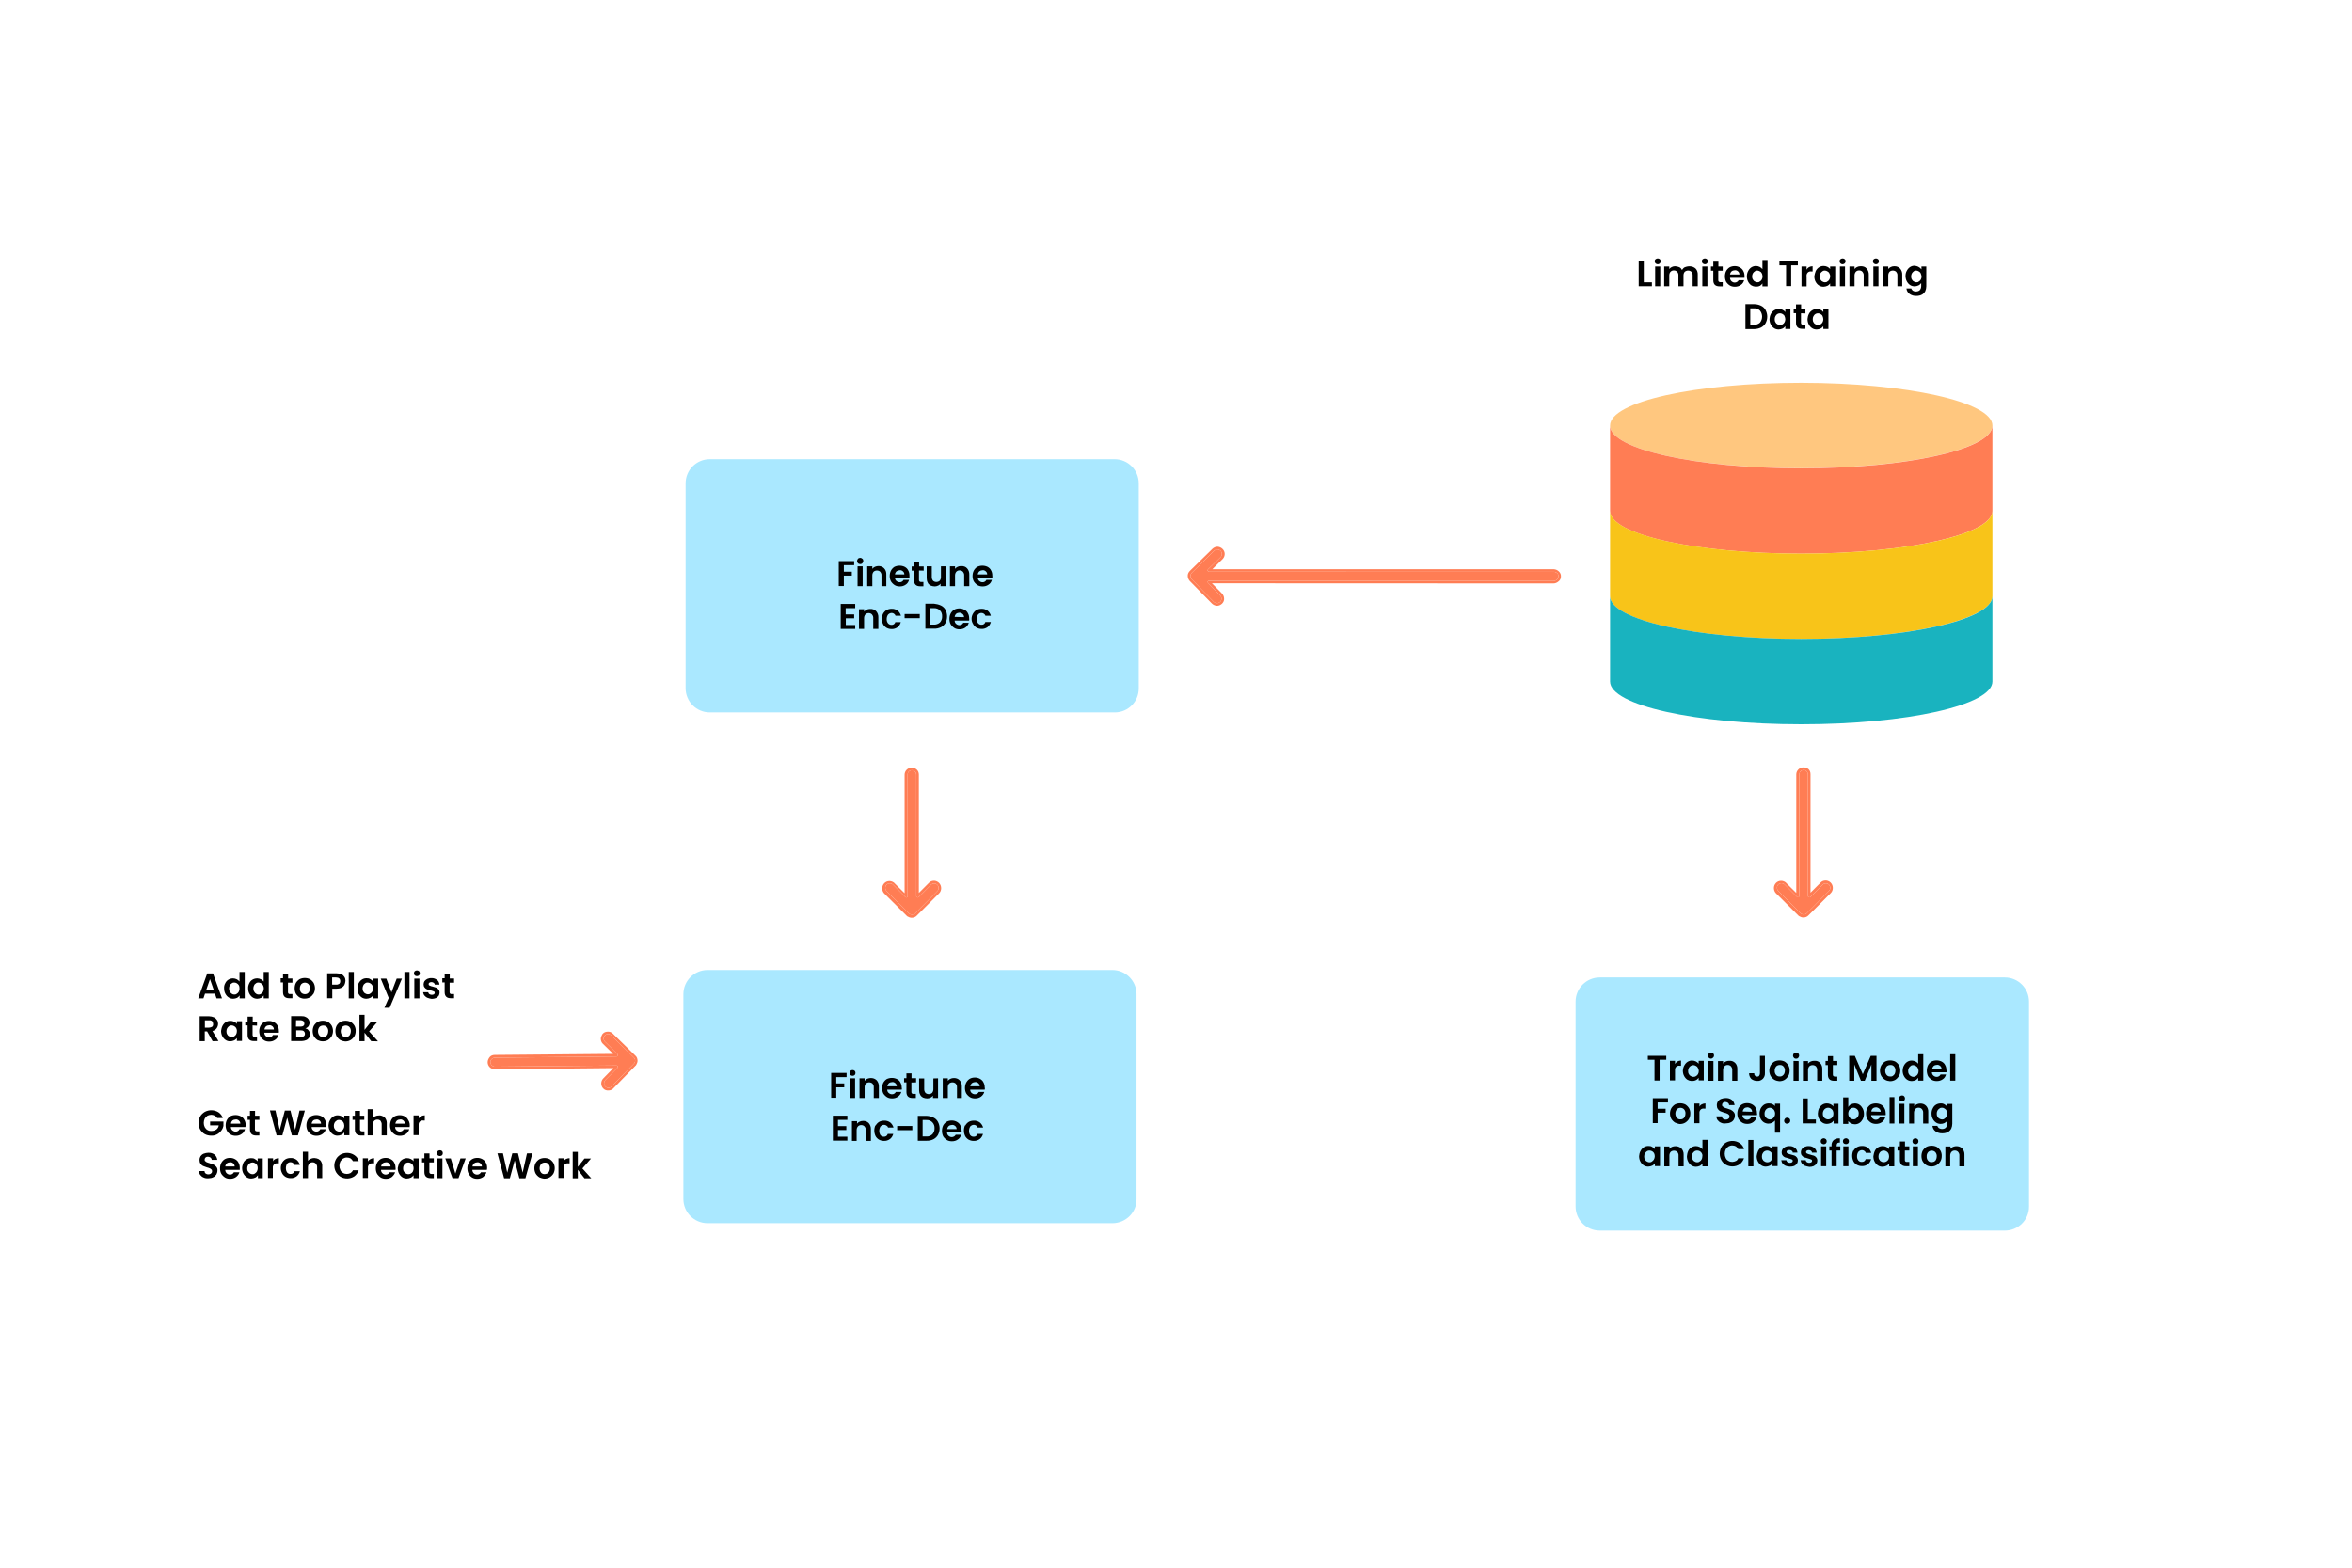 <?xml version="1.0" encoding="utf-8"?>
<!-- Generator: Adobe Illustrator 24.2.3, SVG Export Plug-In . SVG Version: 6.00 Build 0)  -->
<svg version="1.1" id="Layer_1" xmlns="http://www.w3.org/2000/svg" xmlns:xlink="http://www.w3.org/1999/xlink" x="0px" y="0px"
	 viewBox="0 0 1800 1200" style="enable-background:new 0 0 1800 1200;" xml:space="preserve">
<style type="text/css">
	.st0{fill:#AAE8FF;}
	.st1{fill:#FFC77F;}
	.st2{fill:#FF7D54;}
	.st3{opacity:0.9;fill:#F7BE00;enable-background:new    ;}
	.st4{opacity:0.9;fill:#00ABB8;enable-background:new    ;}
</style>
<g id="Layer_2_1_">
	<path class="st0" d="M853.2,545.3h-310c-10.2,0-18.5-8.3-18.5-18.5l0,0l0,0V370c0-10.2,8.3-18.5,18.5-18.5H853
		c10.2,0,18.5,8.3,18.5,18.5l0,0l0,0v156.8c0.1,10.1-8,18.4-18.1,18.5l0,0H853.2z"/>
	<path d="M653.7,429.6v3h-7.9v5h6.1v3h-6.1v8h-3.9v-19.1h11.8V429.6z"/>
	<path d="M656.6,431.1c-0.4-0.4-0.7-1-0.7-1.7c0-0.6,0.3-1.2,0.7-1.7s1.1-0.7,1.7-0.7c0.7,0,1.2,0.3,1.7,0.7s0.7,1,0.7,1.7
		c0,0.6-0.3,1.2-0.7,1.7s-1.1,0.7-1.7,0.7C657.7,431.7,657,431.6,656.6,431.1z M660.2,433.5v15.2h-3.9v-15.2H660.2z"/>
	<path d="M676.6,435c1.2,1.2,1.8,3,1.7,4.8v8.9h-3.7v-8.3c0.1-1-0.3-1.9-1-2.8c-1.4-1.2-3.6-1.2-5,0c-0.7,0.8-1,1.8-1,2.8v8.3h-3.9
		v-15.2h3.9v1.9c0.6-0.7,1.2-1.2,1.9-1.5C672.1,432.8,674.8,433.2,676.6,435L676.6,435z"/>
	<path d="M696,442.2h-11.1c0,1,0.4,1.9,1.1,2.5c0.7,0.6,1.5,1,2.5,1c1.2,0.1,2.5-0.7,3-1.8h4.2c-0.4,1.4-1.2,2.8-2.5,3.6
		c-1.4,1-2.9,1.4-4.6,1.4c-1.4,0-2.8-0.3-3.9-1c-1.1-0.7-2.1-1.7-2.8-2.8c-0.7-1.2-1-2.8-1-4.2c0-1.4,0.3-2.9,1-4.2
		c0.6-1.1,1.5-2.1,2.6-2.8c2.5-1.2,5.4-1.2,7.9,0c1.1,0.6,2.1,1.5,2.6,2.6c0.7,1.2,1,2.5,1,3.9C696,441.1,696,441.7,696,442.2z
		 M692.1,439.7c0-1-0.4-1.8-1.1-2.4c-0.7-0.6-1.7-1-2.5-0.8c-0.8,0-1.7,0.3-2.4,0.8c-0.7,0.7-1.1,1.5-1.2,2.4H692.1z"/>
	<path d="M703.3,436.7v7.3c0,0.4,0.1,0.8,0.4,1.1c0.4,0.3,0.8,0.4,1.2,0.4h1.8v3.3h-2.4c-3.2,0-4.8-1.5-4.8-4.7v-7.3h-1.8v-3.2h1.8
		v-3.7h3.9v3.7h3.5v3.2L703.3,436.7z"/>
	<path d="M723.7,433.5v15.2h-3.9v-1.9c-0.6,0.7-1.1,1.2-1.9,1.5c-0.8,0.4-1.7,0.6-2.6,0.6c-1.1,0-2.2-0.3-3.2-0.7
		c-1-0.6-1.7-1.2-2.1-2.2c-0.6-1.1-0.8-2.2-0.8-3.5v-9h3.9v8.3c0,1,0.3,1.9,1,2.8c1.4,1.2,3.6,1.2,5,0c0.7-0.8,1-1.8,1-2.8v-8.3
		H723.7z"/>
	<path d="M740.1,435c1.1,1.2,1.8,3,1.7,4.8v8.9h-3.9v-8.3c0.1-1-0.3-1.9-1-2.8c-0.7-0.7-1.5-1-2.5-1s-1.8,0.3-2.5,1
		c-0.7,0.8-1,1.8-1,2.8v8.3H727v-15.2h3.9v1.9c0.6-0.7,1.2-1.2,1.9-1.5c0.8-0.4,1.7-0.6,2.6-0.6C737.5,433.2,739,433.8,740.1,435z"
		/>
	<path d="M759.4,442.2h-11.1c0,1,0.4,1.9,1.1,2.5c0.7,0.6,1.5,1,2.5,1c1.2,0.1,2.5-0.7,3-1.8h4.2c-0.4,1.4-1.2,2.8-2.5,3.6
		c-1.4,1-2.9,1.4-4.6,1.4c-1.4,0-2.8-0.3-3.9-1c-1.1-0.7-2.1-1.7-2.8-2.8c-0.7-1.2-1-2.8-1-4.2c0-1.4,0.3-2.9,1-4.2
		c0.6-1.1,1.5-2.1,2.6-2.8c2.5-1.2,5.4-1.2,7.9,0c1.1,0.6,2.1,1.5,2.6,2.6c0.7,1.2,1,2.5,1,3.9C759.5,441.1,759.5,441.7,759.4,442.2
		z M755.5,439.7c0-1-0.4-1.8-1.1-2.4s-1.7-1-2.5-0.8c-0.8,0-1.7,0.3-2.4,0.8c-0.7,0.7-1.1,1.5-1.2,2.4H755.5z"/>
	<path d="M647.2,465.5v4.8h6.5v3h-6.4v5.1h7.2v3h-11.1v-19.1h11.1v3.2H647.2L647.2,465.5z"/>
	<path d="M670.5,467.8c1.1,1.2,1.8,3,1.7,4.7v8.9h-3.9v-8.3c0.1-1-0.3-1.9-1-2.8c-0.7-0.7-1.5-1-2.5-1s-1.8,0.3-2.5,1
		c-0.7,0.8-1,1.8-1,2.8v8.3h-3.9v-15.1h3.9v1.9c0.6-0.7,1.2-1.2,1.9-1.5c0.8-0.4,1.7-0.6,2.6-0.6C667.8,466,669.4,466.6,670.5,467.8
		z"/>
	<path d="M675.8,469.8c0.6-1.1,1.5-2.1,2.6-2.8c1.2-0.7,2.5-1,3.9-1c1.7-0.1,3.3,0.4,4.7,1.4c1.2,1,2.1,2.4,2.5,3.9h-4.2
		c-0.1-0.6-0.6-1.1-1.1-1.5c-1.4-1-3.3-0.7-4.6,0.7c-0.7,1-1,2.2-1,3.3c-0.1,1.2,0.3,2.4,1,3.3c0.7,0.8,1.7,1.2,2.6,1.2
		c1.4,0.1,2.6-0.7,3-2.1h4.2c-0.4,1.5-1.2,2.9-2.5,3.9c-1.4,1-3,1.5-4.6,1.4c-1.4,0-2.6-0.3-3.9-1c-1.1-0.7-2.1-1.7-2.6-2.8
		C674.6,475.3,674.6,472.2,675.8,469.8L675.8,469.8z"/>
	<path d="M703.9,470v3.2h-11.6V470H703.9z"/>
	<path d="M720.1,463.5c1.5,0.7,2.8,1.9,3.5,3.3c0.8,1.5,1.2,3.3,1.2,5c0,1.8-0.4,3.5-1.2,5c-0.8,1.4-2.1,2.6-3.5,3.3
		c-1.7,0.8-3.5,1.2-5.3,1.1h-6.6v-19.1h6.6C716.6,462.3,718.4,462.7,720.1,463.5z M719.3,476.5c1.1-1.2,1.8-2.9,1.7-4.6
		c0.1-1.7-0.4-3.5-1.7-4.7c-1.2-1.2-2.9-1.8-4.7-1.7h-2.8v12.6h2.8C716.3,478.2,718,477.6,719.3,476.5z"/>
	<path d="M741.7,475h-11.1c0,1,0.4,1.9,1.1,2.5c0.7,0.6,1.5,1,2.5,1c1.2,0.1,2.5-0.7,3-1.8h4.2c-0.4,1.4-1.2,2.6-2.5,3.6
		c-1.4,1-2.9,1.4-4.6,1.4c-1.4,0-2.8-0.3-3.9-1c-1.1-0.7-2.1-1.7-2.8-2.8c-0.7-1.2-1-2.8-1-4.2c0-1.4,0.3-2.9,1-4.2
		c0.6-1.1,1.5-2.1,2.6-2.8c1.2-0.7,2.6-1,4-1s2.6,0.3,3.9,1c1.1,0.6,2.1,1.5,2.6,2.6c0.7,1.2,1,2.5,1,3.9
		C741.8,473.9,741.8,474.5,741.7,475z M737.8,472.4c0-1-0.4-1.8-1.1-2.4c-0.7-0.6-1.7-1-2.5-1s-1.8,0.3-2.4,0.8
		c-0.7,0.7-1.1,1.5-1.2,2.4L737.8,472.4z"/>
	<path d="M744.6,469.8c0.6-1.1,1.5-2.1,2.6-2.8c1.2-0.7,2.5-1,3.9-1c1.7-0.1,3.3,0.4,4.7,1.4c1.2,1,2.1,2.4,2.5,3.9h-4.2
		c-0.1-0.6-0.6-1.1-1.1-1.5c-0.6-0.4-1.2-0.6-1.9-0.6c-1,0-1.9,0.4-2.6,1.2c-0.7,1-1,2.2-1,3.3c-0.1,1.2,0.3,2.4,1,3.3
		c0.7,0.8,1.5,1.2,2.6,1.2c1.4,0.1,2.6-0.7,3-2.1h4.2c-0.4,1.5-1.2,2.9-2.5,3.9c-1.4,1-3,1.5-4.6,1.4c-1.4,0-2.6-0.3-3.9-1
		c-1.1-0.7-2.1-1.7-2.6-2.8C743.2,475.3,743.2,472.2,744.6,469.8L744.6,469.8z"/>
	<path class="st0" d="M851.5,936.3h-310c-10.2,0-18.5-8.3-18.5-18.5l0,0l0,0V761c0-10.2,8.3-18.5,18.5-18.5l0,0h309.8
		c10.2,0,18.5,8.3,18.5,18.5l0,0l0,0v156.8C870,927.9,861.7,936.2,851.5,936.3C851.6,936.3,851.6,936.3,851.5,936.3L851.5,936.3z"/>
	<path d="M647.9,821.5v3H640v4.8h6.1v3H640v8h-3.9v-19h11.8V821.5z"/>
	<path d="M650.8,822.9c-0.8-0.8-0.8-2.4,0-3.2l0,0c1-0.8,2.4-0.8,3.3,0c0.8,0.8,0.8,2.4,0,3.2l0,0
		C653.2,823.7,651.8,823.7,650.8,822.9z M654.4,825.4v15.1h-3.9v-15.1H654.4z"/>
	<path d="M670.9,826.9c1.1,1.2,1.8,3,1.7,4.7v8.9h-3.9v-8.3c0.1-1-0.3-1.9-1-2.8c-1.4-1.2-3.6-1.2-5,0c-0.7,0.8-1,1.8-1,2.8v8.3
		h-3.9v-15.1h3.9v1.9c0.6-0.7,1.2-1.2,1.9-1.5C666.3,824.7,669,825.1,670.9,826.9L670.9,826.9z"/>
	<path d="M690.1,834.1H679c0,1,0.4,1.9,1.1,2.5c0.7,0.6,1.5,1,2.5,1c1.2,0.1,2.5-0.7,3-1.8h4.2c-0.4,1.4-1.2,2.6-2.5,3.6
		c-1.4,1-2.9,1.4-4.6,1.4c-1.4,0-2.8-0.3-3.9-1c-1.1-0.7-2.1-1.7-2.8-2.8c-1.2-2.6-1.2-5.7,0-8.2c0.6-1.1,1.5-2.1,2.6-2.8
		c2.5-1.2,5.4-1.2,7.9,0c1.1,0.6,2.1,1.5,2.6,2.6c0.7,1.2,1,2.5,1,3.9C690.3,833,690.3,833.5,690.1,834.1z M686.3,831.5
		c0-1-0.4-1.8-1.1-2.4s-1.7-1-2.5-0.8c-0.8,0-1.8,0.3-2.4,0.8c-0.7,0.7-1.1,1.5-1.2,2.4H686.3z"/>
	<path d="M697.5,828.6v7.3c0,0.4,0.1,0.8,0.4,1.1c0.4,0.3,0.8,0.4,1.2,0.3h1.8v3.2h-2.4c-3.2,0-4.8-1.5-4.8-4.7v-7.3h-1.8v-3.2h1.8
		v-3.7h3.9v3.7h3.5v3.2L697.5,828.6z"/>
	<path d="M717.9,825.4v15.1H714v-1.8c-0.6,0.7-1.1,1.2-1.9,1.5c-0.8,0.4-1.7,0.6-2.6,0.6c-1.1,0-2.2-0.3-3.2-0.7
		c-1-0.6-1.7-1.2-2.1-2.2c-0.6-1.1-0.8-2.2-0.8-3.5v-8.9h3.9v8.3c0,1,0.3,1.9,1,2.8c1.4,1.2,3.6,1.2,5,0c0.7-0.8,1-1.8,1-2.8v-8.3
		L717.9,825.4z"/>
	<path d="M734.4,826.9c1.2,1.2,1.8,3,1.7,4.7v8.9h-3.7v-8.3c0.1-1-0.3-1.9-1-2.8c-1.4-1.2-3.6-1.2-5,0c-0.7,0.8-1,1.8-1,2.8v8.3
		h-3.9v-15.1h3.9v1.9c0.6-0.7,1.2-1.2,1.9-1.5c0.8-0.4,1.7-0.6,2.6-0.6C731.6,825.1,733.3,825.7,734.4,826.9z"/>
	<path d="M753.6,834.1h-11.1c0,1,0.4,1.9,1.1,2.5c0.7,0.6,1.5,1,2.5,1c1.2,0.1,2.5-0.7,3-1.8h4.2c-0.4,1.4-1.2,2.6-2.5,3.6
		c-1.4,1-2.9,1.4-4.6,1.4c-1.4,0-2.8-0.3-3.9-1c-1.1-0.7-2.1-1.7-2.8-2.8c-0.7-1.2-1-2.8-1-4.2s0.3-2.9,1-4.2
		c0.6-1.1,1.5-2.1,2.6-2.8c1.2-0.7,2.6-1,4-1s2.6,0.3,3.9,1c1.1,0.6,2.1,1.5,2.6,2.6c0.7,1.2,1,2.5,1,3.9
		C753.8,833,753.8,833.5,753.6,834.1z M749.8,831.5c0-1-0.4-1.8-1.1-2.4c-0.7-0.6-1.7-1-2.5-0.8c-0.8,0-1.7,0.3-2.4,0.8
		c-0.7,0.7-1.1,1.5-1.2,2.4H749.8z"/>
	<path d="M641.3,857.2v4.8h6.4v3h-6.4v5.1h7.2v3h-11.1V854h11.1v3.2H641.3L641.3,857.2z"/>
	<path d="M664.8,859.6c1.1,1.2,1.8,3,1.7,4.8v8.9h-3.9V865c0.1-1-0.3-1.9-1-2.8c-0.7-0.7-1.5-1-2.5-1s-1.8,0.3-2.5,1
		c-0.7,0.8-1,1.8-1,2.8v8.3H652v-15.1h3.9v1.9c0.6-0.7,1.2-1.2,1.9-1.5c0.8-0.4,1.7-0.6,2.6-0.6C662,857.9,663.6,858.4,664.8,859.6z
		"/>
	<path d="M670.1,861.6c0.6-1.1,1.5-2.1,2.6-2.8c1.2-0.7,2.5-1,3.9-1c1.7-0.1,3.3,0.4,4.7,1.4c1.2,1,2.1,2.4,2.5,3.9h-4.2
		c-0.1-0.7-0.6-1.2-1.2-1.5c-1.5-1-3.3-0.7-4.6,0.7c-1.2,2.1-1.2,4.7,0,6.6c0.7,0.8,1.5,1.2,2.6,1.2c1.4,0.1,2.6-0.7,3-2.1h4.2
		c-0.4,1.5-1.2,2.9-2.5,3.9c-1.4,1-3,1.5-4.6,1.4c-1.4,0-2.6-0.3-3.9-1c-1.1-0.7-2.1-1.7-2.6-2.8c-1.2-2.6-1.2-5.7,0-8.2
		L670.1,861.6z"/>
	<path d="M698.2,861.9v3.2h-11.6v-3.2H698.2z"/>
	<path d="M714.3,855.4c1.5,0.7,2.8,1.9,3.5,3.3c1.7,3.2,1.7,6.9,0,10.1c-0.8,1.4-2.1,2.6-3.5,3.3c-1.7,0.8-3.5,1.2-5.3,1.1h-6.6
		v-19.1h6.6C710.9,854.2,712.7,854.6,714.3,855.4z M713.5,868.3c1.1-1.2,1.8-2.9,1.7-4.6c0.1-1.7-0.4-3.3-1.7-4.7
		c-1.2-1.2-2.9-1.8-4.6-1.7h-2.8v12.6h2.8C710.6,870.1,712.3,869.4,713.5,868.3L713.5,868.3z"/>
	<path d="M735.9,866.9h-11.1c0,1,0.4,1.9,1.1,2.5c0.7,0.6,1.5,1,2.5,1c1.2,0,2.5-0.7,3-1.8h4.2c-0.4,1.4-1.2,2.8-2.5,3.6
		c-1.4,1-2.9,1.4-4.6,1.4c-1.4,0-2.8-0.3-3.9-1c-1.1-0.7-2.1-1.7-2.8-2.8c-1.2-2.6-1.2-5.7,0-8.3c0.6-1.1,1.5-2.1,2.6-2.8
		c1.2-0.7,2.6-1,4-1s2.6,0.3,3.9,1c1.1,0.6,2.1,1.5,2.6,2.6c0.7,1.2,1,2.5,1,3.9C736.1,865.8,735.9,866.3,735.9,866.9z M732.1,864.3
		c0-1-0.4-1.8-1.1-2.4c-0.7-0.6-1.7-1-2.5-0.8c-0.8,0-1.8,0.3-2.4,0.8c-0.7,0.7-1.1,1.5-1.2,2.4H732.1z"/>
	<path d="M738.7,861.6c0.6-1.1,1.5-2.1,2.6-2.8c1.2-0.7,2.5-1,3.9-1c1.7-0.1,3.3,0.4,4.7,1.4c1.2,1,2.1,2.4,2.5,3.9h-4.2
		c-0.1-0.7-0.6-1.1-1.1-1.5c-1.5-1-3.3-0.7-4.6,0.7c-1.2,2.1-1.2,4.7,0,6.6c0.7,0.8,1.5,1.2,2.6,1.2c1.4,0.1,2.6-0.7,3-2.1h4.2
		c-0.4,1.5-1.2,2.9-2.5,3.9c-1.4,1-3,1.5-4.7,1.4c-1.4,0-2.6-0.3-3.9-1c-1.1-0.7-2.1-1.7-2.6-2.8c-1.2-2.6-1.2-5.7,0-8.2
		L738.7,861.6z"/>
	<path class="st0" d="M1534.3,942h-310c-10.2,0-18.5-8.3-18.5-18.5l0,0l0,0V766.7c0-10.2,8.3-18.5,18.5-18.5l0,0h310
		c10.2,0,18.5,8.3,18.5,18.5l0,0l0,0v156.8C1552.9,933.7,1544.6,942,1534.3,942L1534.3,942z"/>
	<path d="M1275.2,808.2v3h-5.1v15.9h-3.9v-15.9h-5.1v-3H1275.2z"/>
	<path d="M1283.7,812.5c0.8-0.4,1.8-0.7,2.8-0.7v4h-1c-1.8-0.3-3.3,0.8-3.6,2.6c0,0.4,0,0.8,0,1.1v7.5h-3.9v-15h3.9v2.4
		C1282.4,813.6,1282.9,813.1,1283.7,812.5z"/>
	<path d="M1289,815.6c0.6-1.1,1.4-2.1,2.5-2.8s2.2-1,3.5-1c1,0,2.1,0.3,2.9,0.7s1.5,1,2.1,1.7V812h3.9v15h-3.9v-2
		c-0.6,0.7-1.2,1.4-2.1,1.8c-2.1,1-4.6,0.8-6.5-0.3c-1.1-0.7-1.9-1.7-2.5-2.8c-0.7-1.2-1-2.8-1-4.2
		C1288,818.2,1288.3,816.8,1289,815.6z M1299.4,817.4c-0.3-0.7-0.8-1.2-1.5-1.5c-0.6-0.3-1.2-0.6-1.9-0.6c-1.4,0-2.8,0.8-3.5,2.1
		c-0.4,0.7-0.6,1.5-0.6,2.4c0,0.8,0.1,1.7,0.6,2.4c0.3,0.7,0.8,1.2,1.5,1.5c0.6,0.4,1.2,0.6,1.9,0.6s1.4-0.1,2.1-0.6
		c0.7-0.4,1.1-0.8,1.5-1.5s0.6-1.5,0.6-2.4S1299.8,818,1299.4,817.4L1299.4,817.4z"/>
	<path d="M1307.8,809.7c-0.4-0.4-0.7-1-0.7-1.7c0-0.6,0.3-1.2,0.7-1.7c1-0.8,2.4-0.8,3.3,0c0.8,0.8,1,2.2,0,3.2l0,0
		C1310.2,810.6,1308.8,810.6,1307.8,809.7z M1311.3,812.2v15.1h-3.9v-15.2L1311.3,812.2z"/>
	<path d="M1327.9,813.6c1.2,1.2,1.8,3,1.7,4.8v8.9h-3.9V819c0.1-1-0.3-1.9-1-2.8c-0.7-0.7-1.5-1-2.5-1s-1.8,0.3-2.5,1
		c-0.7,0.8-1,1.8-1,2.8v8.3h-3.9v-15.1h3.9v1.9c0.6-0.7,1.2-1.2,1.9-1.5c0.8-0.4,1.7-0.6,2.6-0.6
		C1325.1,811.8,1326.6,812.4,1327.9,813.6z"/>
	<path d="M1350.7,808.2v13.4c0.1,1.7-0.6,3.2-1.7,4.3c-1.2,1.1-2.8,1.7-4.3,1.5c-1.7,0-3.2-0.6-4.4-1.5c-1.1-1.1-1.8-2.8-1.7-4.4
		h3.9c0,0.7,0.1,1.4,0.6,1.9c0.4,0.4,1,0.7,1.7,0.7c0.6,0,1.2-0.1,1.5-0.7c0.4-0.6,0.6-1.1,0.6-1.8v-13.4H1350.7z"/>
	<path d="M1357.9,826.5c-1.1-0.7-2.1-1.7-2.8-2.8c-1.4-2.6-1.4-5.7,0-8.3c0.7-1.1,1.7-2.1,2.8-2.8c2.5-1.2,5.4-1.2,7.9,0
		c1.1,0.7,2.1,1.7,2.8,2.8c0.7,1.2,1.1,2.8,1,4.2c0,1.5-0.3,2.9-1.1,4.2c-0.7,1.1-1.7,2.1-2.8,2.8c-1.2,0.7-2.6,1-4,1
		C1360.5,827.5,1359.2,827.2,1357.9,826.5z M1363.9,823.6c0.6-0.4,1.1-0.8,1.5-1.5c0.4-0.8,0.6-1.7,0.6-2.5c0.1-1.2-0.3-2.4-1.1-3.3
		c-0.7-0.8-1.7-1.2-2.8-1.1c-1.1,0-2.1,0.4-2.8,1.1c-0.8,1-1.2,2.1-1.1,3.3c-0.1,1.2,0.3,2.4,1.1,3.3c0.7,0.8,1.7,1.2,2.8,1.1
		C1362.6,824.1,1363.3,824,1363.9,823.6L1363.9,823.6z"/>
	<path d="M1372.9,809.7c-0.4-0.4-0.7-1-0.7-1.7c0-0.6,0.3-1.2,0.7-1.7c1-0.8,2.4-0.8,3.3,0c0.4,0.4,0.7,1,0.7,1.7
		c0,0.6-0.3,1.2-0.7,1.7s-1.1,0.7-1.7,0.7C1374,810.4,1373.3,810.2,1372.9,809.7z M1376.5,812.2v15.1h-3.9v-15.2L1376.5,812.2z"/>
	<path d="M1392.9,813.6c1.2,1.2,1.8,3,1.7,4.8v8.9h-3.9V819c0.1-1-0.3-1.9-1-2.8c-1.4-1.2-3.6-1.2-5,0c-0.7,0.8-1,1.8-1,2.8v8.3
		h-3.9v-15.1h3.9v1.9c0.6-0.7,1.2-1.2,1.9-1.5c0.8-0.4,1.7-0.6,2.6-0.6C1390.2,811.8,1391.8,812.4,1392.9,813.6z"/>
	<path d="M1402.7,815.3v7.3c0,0.4,0.1,0.8,0.4,1.1c0.4,0.3,0.8,0.4,1.2,0.4h1.8v3.2h-2.4c-3.2,0-4.8-1.5-4.8-4.7v-7.3h-1.8v-3.2h1.8
		v-3.7h3.9v3.7h3.3v3.2H1402.7z"/>
	<path d="M1436.1,808.2v19.1h-3.9v-12.5l-5.1,12.5h-2.9l-5.1-12.5v12.5h-3.9v-19.1h4.3l6.1,14.1l6.1-14.1H1436.1z"/>
	<path d="M1442.6,826.5c-1.1-0.7-2.1-1.7-2.8-2.8c-1.4-2.6-1.4-5.7,0-8.3c0.7-1.1,1.7-2.1,2.8-2.8c2.5-1.2,5.4-1.2,7.9,0
		c1.1,0.7,2.1,1.7,2.8,2.8c0.7,1.2,1.1,2.8,1,4.2c0,1.5-0.3,2.9-1.1,4.2c-0.7,1.1-1.7,2.1-2.8,2.8c-1.2,0.7-2.6,1-4,1
		C1445.1,827.5,1443.8,827.2,1442.6,826.5z M1448.5,823.6c0.6-0.4,1.1-0.8,1.5-1.5c0.4-0.8,0.6-1.7,0.6-2.5c0.1-1.2-0.3-2.4-1.1-3.3
		c-0.7-0.8-1.7-1.2-2.8-1.1c-1.1,0-2.1,0.4-2.8,1.1c-0.8,1-1.2,2.1-1.1,3.3c-0.1,1.2,0.3,2.4,1.1,3.3c0.7,0.8,1.7,1.2,2.8,1.1
		C1447.3,824.1,1448,824,1448.5,823.6L1448.5,823.6z"/>
	<path d="M1457.1,815.6c0.6-1.1,1.4-2.1,2.5-2.8s2.2-1,3.5-1c1,0,1.9,0.3,2.8,0.7s1.5,1,2.1,1.7V807h3.9v20.2h-3.9V825
		c-0.6,0.8-1.2,1.4-1.9,1.8c-1,0.4-1.9,0.7-3,0.7c-1.2,0-2.5-0.3-3.5-1c-1.1-0.7-1.9-1.7-2.5-2.8c-0.7-1.2-1-2.8-1-4.2
		C1456.2,818.2,1456.4,816.8,1457.1,815.6z M1467.6,817.4c-0.3-0.7-0.8-1.1-1.5-1.5c-0.6-0.3-1.2-0.6-1.9-0.6s-1.4,0.1-1.9,0.6
		c-0.6,0.4-1.1,1-1.4,1.5c-0.4,0.7-0.6,1.5-0.6,2.4c0,0.8,0.1,1.7,0.6,2.4c0.3,0.7,0.8,1.2,1.5,1.5c0.6,0.4,1.2,0.6,1.9,0.6
		c0.7,0,1.4-0.1,1.9-0.6c0.7-0.4,1.1-0.8,1.5-1.5s0.6-1.5,0.6-2.4C1468.2,818.9,1468.1,818,1467.6,817.4L1467.6,817.4z"/>
	<path d="M1489.6,820.8h-11.1c0,1,0.4,1.9,1.1,2.5s1.5,1,2.5,1c1.2,0.1,2.5-0.7,3-1.8h4.2c-0.4,1.4-1.2,2.8-2.5,3.6
		c-1.4,1-2.9,1.4-4.6,1.4c-1.4,0-2.8-0.3-3.9-1s-2.1-1.7-2.8-2.8c-1.2-2.6-1.2-5.7,0-8.3c0.6-1.1,1.5-2.1,2.6-2.8
		c2.5-1.2,5.4-1.2,7.9,0c1.1,0.6,2.1,1.5,2.6,2.6c0.7,1.2,1,2.5,1,3.9C1489.8,819.7,1489.8,820.3,1489.6,820.8z M1485.9,818.3
		c0-1-0.4-1.8-1.1-2.4s-1.7-1-2.5-0.8c-0.8,0-1.8,0.3-2.4,0.8c-0.7,0.7-1.1,1.5-1.2,2.4H1485.9z"/>
	<path d="M1496.4,807v20.2h-3.9V807H1496.4z"/>
	<path d="M1276.5,840.9v3h-7.9v4.8h6.1v3h-6.1v8h-3.7v-19.1h11.6V840.9z"/>
	<path d="M1281.9,859.3c-1.1-0.7-2.1-1.7-2.8-2.8c-1.4-2.6-1.4-5.7,0-8.3c0.7-1.1,1.7-2.1,2.8-2.8c2.5-1.2,5.4-1.2,7.9,0
		c1.1,0.7,2.1,1.7,2.8,2.8c0.7,1.2,1.1,2.8,1,4.2c0,1.4-0.3,2.9-1.1,4.2c-0.7,1.1-1.7,2.1-2.9,2.8c-1.2,0.7-2.6,1-4,1
		C1284.4,860.3,1283.2,859.8,1281.9,859.3z M1287.9,856.4c0.6-0.4,1.1-0.8,1.4-1.5c0.4-0.7,0.6-1.7,0.6-2.5c0.1-1.2-0.3-2.4-1.1-3.3
		c-1.5-1.5-4-1.5-5.5,0l0,0c-1.5,1.9-1.5,4.7,0,6.6c0.7,0.8,1.7,1.2,2.8,1.1C1286.6,856.9,1287.2,856.7,1287.9,856.4z"/>
	<path d="M1302.4,845.3c0.8-0.4,1.8-0.7,2.8-0.7v4h-1c-1.8-0.3-3.3,0.8-3.6,2.6c0,0.4,0,0.8,0,1.1v7.5h-3.9v-15.1h3.9v2.4
		C1300.9,846.4,1301.6,845.7,1302.4,845.3z"/>
	<path d="M1317.1,859.4c-1-0.4-1.9-1.1-2.5-1.9c-0.7-0.8-1-1.9-1-3h4.2c0,0.7,0.3,1.4,0.8,1.8c0.6,0.4,1.2,0.7,2.1,0.7
		c0.7,0,1.5-0.1,2.1-0.7c0.6-0.4,0.8-1,0.8-1.7c0-0.6-0.1-1-0.6-1.4c-0.4-0.4-0.8-0.7-1.2-0.8c-0.7-0.3-1.4-0.6-2.2-0.7
		c-1-0.3-2.1-0.7-3-1.1c-0.8-0.4-1.5-1-1.9-1.7c-0.6-0.8-0.8-1.8-0.8-2.9c0-1.1,0.3-2.1,0.8-2.9c0.6-0.8,1.4-1.5,2.4-1.9
		c1.1-0.4,2.4-0.7,3.5-0.7c1.7-0.1,3.5,0.4,4.8,1.4c1.2,1,1.9,2.5,2.1,4h-4.2c0-0.7-0.3-1.2-0.8-1.7c-0.6-0.4-1.4-0.7-2.1-0.7
		s-1.2,0.1-1.8,0.6c-0.4,0.4-0.7,1-0.7,1.7c0,0.4,0.1,1,0.6,1.2c0.4,0.3,0.8,0.6,1.2,0.8c0.7,0.3,1.4,0.6,2.1,0.7
		c1,0.3,2.1,0.7,3,1.1c0.8,0.4,1.5,1,2.1,1.7c0.6,0.8,1,1.8,0.8,2.9c0,1-0.3,1.9-0.8,2.8c-0.6,1-1.4,1.7-2.4,2.1
		c-1.1,0.6-2.4,0.8-3.6,0.8C1319.6,860.1,1318.3,860,1317.1,859.4z"/>
	<path d="M1344.6,853.6h-11.1c0,1,0.4,1.9,1.1,2.5s1.5,1,2.5,1c1.2,0,2.5-0.7,3-1.8h4.2c-0.4,1.4-1.2,2.6-2.5,3.6
		c-1.4,1-2.9,1.4-4.6,1.4c-1.4,0-2.8-0.3-3.9-1s-2.1-1.7-2.8-2.8c-1.2-2.6-1.2-5.7,0-8.3c0.6-1.1,1.5-2.1,2.6-2.8c1.2-0.7,2.6-1,4-1
		s2.6,0.3,3.9,1c1.1,0.6,2.1,1.5,2.6,2.6c0.7,1.2,1,2.5,1,3.9C1344.8,852.5,1344.8,853.1,1344.6,853.6z M1340.9,851
		c0-1-0.4-1.8-1.1-2.4c-0.7-0.6-1.7-1-2.5-1s-1.8,0.3-2.4,0.8c-0.7,0.7-1.1,1.5-1.2,2.4L1340.9,851z"/>
	<path d="M1347.5,848.4c0.6-1.1,1.5-2.1,2.5-2.8c1.1-0.7,2.4-1,3.6-1c1,0,1.9,0.1,2.9,0.6c0.8,0.4,1.5,0.8,1.9,1.5v-1.9h3.9V867
		h-3.9v-9.3c-0.6,0.7-1.2,1.2-2.1,1.7c-0.8,0.4-1.9,0.7-2.9,0.7c-1.2,0-2.5-0.4-3.5-1c-1.1-0.7-1.9-1.7-2.5-2.8
		C1346.3,853.9,1346.3,851,1347.5,848.4L1347.5,848.4z M1357.9,850c-0.4-0.7-0.8-1.1-1.5-1.5c-0.6-0.3-1.2-0.6-1.9-0.6
		c-1.4,0-2.8,0.8-3.5,2.1c-0.4,0.7-0.6,1.5-0.6,2.4c0,0.8,0.1,1.7,0.6,2.4s0.8,1.1,1.5,1.5c0.6,0.3,1.2,0.6,1.9,0.6
		c1.4,0,2.8-0.8,3.5-2.1C1358.7,853.3,1358.7,851.5,1357.9,850z"/>
	<path d="M1366.1,859.6c-0.4-0.4-0.7-1-0.7-1.7c0-0.6,0.3-1.2,0.7-1.7s1.1-0.7,1.7-0.7s1.2,0.3,1.7,0.7c0.8,0.8,0.8,2.4,0,3.2
		c-0.4,0.4-1.1,0.7-1.7,0.7C1367.2,860.3,1366.5,860,1366.1,859.6z"/>
	<path d="M1383.5,856.9h6.2v3h-10.1v-19.1h3.9V856.9z"/>
	<path d="M1392.1,848.4c0.6-1.1,1.4-2.1,2.5-2.8s2.2-1,3.5-1c1.9,0,3.9,0.8,5,2.4v-2.1h3.9V860h-3.7v-2.2c-0.6,0.7-1.2,1.4-2.1,1.8
		c-1,0.4-1.9,0.7-3,0.7c-1.2,0-2.5-0.3-3.5-1c-1.1-0.7-1.9-1.7-2.5-2.8c-0.7-1.2-1-2.8-1-4.2C1391.3,851,1391.5,849.6,1392.1,848.4z
		 M1402.6,850c-0.7-1.2-2.1-2.1-3.5-2.1s-2.8,0.8-3.5,2.1c-0.4,0.7-0.6,1.5-0.6,2.4c0,0.8,0.1,1.7,0.6,2.4c0.3,0.7,0.8,1.2,1.5,1.5
		c1.8,1.1,4.3,0.4,5.4-1.4c0,0,0-0.1,0.1-0.1C1403.3,853.3,1403.3,851.5,1402.6,850L1402.6,850z"/>
	<path d="M1416.6,845.3c1-0.4,1.9-0.7,2.9-0.7c1.2,0,2.5,0.3,3.5,1c1.1,0.7,1.9,1.7,2.5,2.8c0.7,1.2,1,2.8,1,4.2s-0.3,2.9-1,4.2
		c-0.6,1.1-1.4,2.1-2.5,2.8s-2.2,1-3.5,1c-1,0-2.1-0.3-2.9-0.7s-1.5-1-2.1-1.8v2.2h-3.9V840h3.9v7.3
		C1415.1,846.4,1415.7,845.7,1416.6,845.3z M1422,850c-0.7-1.2-2.1-2.1-3.5-2.1s-2.8,0.8-3.5,2.1c-0.7,1.5-0.7,3.3,0,4.7
		c0.7,1.2,1.9,2.1,3.5,2.1c0.7,0,1.4-0.1,1.9-0.6c0.6-0.4,1.1-1,1.5-1.5c0.4-0.7,0.6-1.5,0.6-2.4
		C1422.5,851.5,1422.4,850.7,1422,850L1422,850z"/>
	<path d="M1443.1,853.6H1432c0,1,0.4,1.9,1.1,2.5s1.5,1,2.5,1c1.2,0,2.5-0.7,3-1.8h4.2c-0.4,1.4-1.2,2.6-2.5,3.6
		c-1.4,1-2.9,1.4-4.6,1.4c-1.4,0-2.8-0.3-3.9-1s-2.1-1.7-2.8-2.8c-1.2-2.6-1.2-5.7,0-8.2c0.6-1.1,1.5-2.1,2.6-2.8
		c2.5-1.2,5.4-1.2,7.9,0c1.1,0.6,2.1,1.5,2.6,2.6c0.7,1.2,1,2.5,1,3.9C1443.3,852.5,1443.1,853.1,1443.1,853.6z M1439.3,851
		c0-1-0.4-1.8-1.1-2.4s-1.7-1-2.5-1s-1.8,0.3-2.4,0.8c-0.7,0.7-1.1,1.5-1.2,2.4L1439.3,851z"/>
	<path d="M1449.8,839.8V860h-3.7v-20.2H1449.8z"/>
	<path d="M1453.9,842.4c-0.8-0.8-0.8-2.4,0-3.2l0,0c0.4-0.4,1.1-0.7,1.7-0.7c0.7,0,1.2,0.1,1.7,0.7c0.8,0.8,0.8,2.4,0,3.2l0,0
		c-0.4,0.4-1.1,0.7-1.7,0.7C1454.9,843.1,1454.4,842.8,1453.9,842.4z M1457.4,844.9V860h-3.9v-15.1H1457.4z"/>
	<path d="M1474,846.4c1.2,1.2,1.8,3,1.7,4.7v8.9h-3.9v-8.3c0.1-1-0.3-1.9-1-2.8c-0.7-0.7-1.5-1-2.5-1s-1.8,0.3-2.5,1
		c-0.7,0.8-1,1.8-1,2.8v8.3h-3.7v-15.1h3.9v1.9c0.6-0.7,1.2-1.2,1.9-1.5c0.8-0.4,1.7-0.6,2.6-0.6
		C1471.2,844.6,1472.8,845.2,1474,846.4z"/>
	<path d="M1488.1,845.3c0.8,0.4,1.5,1,2.1,1.8V845h3.9v15.2c0,1.2-0.3,2.6-0.8,3.7c-0.6,1.1-1.5,2.1-2.5,2.6c-1.2,0.7-2.8,1-4.2,1
		c-1.9,0.1-3.7-0.4-5.3-1.5c-1.4-1-2.2-2.5-2.4-4.2h3.7c0.3,0.7,0.7,1.2,1.2,1.7c0.7,0.4,1.5,0.7,2.5,0.7s2.1-0.3,2.8-1
		c0.7-0.8,1.1-1.9,1.1-3v-2.4c-1.1,1.7-3,2.5-5,2.5c-1.2,0-2.5-0.3-3.5-1c-1.1-0.7-1.9-1.7-2.5-2.8c-0.7-1.2-1-2.8-1-4.2
		s0.3-2.8,1-4c1.1-2.4,3.5-3.7,6-3.7C1486.2,844.5,1487.3,844.8,1488.1,845.3z M1489.6,850c-0.3-0.7-0.8-1.1-1.5-1.5
		c-0.6-0.4-1.2-0.6-1.9-0.6s-1.4,0.1-1.9,0.6c-0.6,0.4-1.1,0.8-1.5,1.5s-0.6,1.5-0.6,2.4c0,0.8,0.1,1.7,0.6,2.4
		c0.4,0.7,0.8,1.2,1.5,1.5c0.6,0.4,1.2,0.6,1.9,0.6s1.4-0.1,1.9-0.6c0.6-0.4,1.1-0.8,1.5-1.5C1490.3,853.3,1490.3,851.5,1489.6,850
		L1489.6,850z"/>
	<path d="M1255.5,881c0.6-1.1,1.4-2.1,2.5-2.8s2.2-1,3.5-1c1,0,2.1,0.1,2.9,0.7c0.8,0.4,1.5,1,2.1,1.7v-2.1h3.9v15.1h-3.9v-2.1
		c-0.6,0.7-1.2,1.4-2.1,1.8c-1,0.4-1.9,0.7-3,0.7c-1.2,0-2.5-0.3-3.5-1c-1.1-0.7-1.9-1.7-2.5-2.8c-0.7-1.2-1-2.8-1-4.2
		C1254.5,883.6,1254.8,882.3,1255.5,881z M1265.9,882.8c-1-1.9-3.5-2.6-5.3-1.7c-0.7,0.4-1.2,1-1.7,1.7c-0.4,0.7-0.6,1.5-0.6,2.4
		s0.1,1.7,0.6,2.4c0.4,0.7,0.8,1.2,1.5,1.5c0.6,0.4,1.2,0.6,1.9,0.6s1.4-0.1,1.9-0.6c0.6-0.4,1.1-0.8,1.5-1.5
		C1266.6,886,1266.6,884.3,1265.9,882.8L1265.9,882.8z"/>
	<path d="M1286.8,879.1c1.1,1.2,1.8,3,1.7,4.7v9h-3.9v-8.3c0.1-1-0.3-1.9-1-2.8c-1.4-1.2-3.6-1.2-5,0c-0.7,0.8-1,1.8-1,2.8v8.3h-3.9
		v-15.2h3.9v1.8c0.6-0.7,1.2-1.2,1.9-1.5C1282.1,876.9,1284.8,877.3,1286.8,879.1L1286.8,879.1z"/>
	<path d="M1292,881c1.1-2.4,3.5-3.7,6-3.7c1,0,1.9,0.3,2.8,0.7c0.8,0.4,1.5,1,2.1,1.7v-7.2h3.9v20.3h-3.9v-2.2
		c-0.6,0.8-1.2,1.4-1.9,1.8c-1,0.4-1.9,0.7-3,0.7c-1.2,0-2.5-0.3-3.5-1c-1.1-0.7-1.9-1.7-2.5-2.8c-0.7-1.2-1-2.8-1-4.2
		C1291.1,883.8,1291.4,882.3,1292,881z M1302.4,882.8c-1-1.9-3.3-2.6-5.3-1.7c-0.7,0.4-1.2,1-1.7,1.7c-0.4,0.7-0.6,1.5-0.6,2.4
		s0.1,1.7,0.6,2.4c0.3,0.7,0.8,1.2,1.5,1.5c0.6,0.4,1.2,0.6,1.9,0.6c0.7,0,1.4-0.1,1.9-0.6c0.7-0.4,1.1-0.8,1.5-1.5s0.6-1.5,0.6-2.4
		C1303,884.3,1302.8,883.5,1302.4,882.8L1302.4,882.8z"/>
	<path d="M1317.4,878.1c0.8-1.5,2.1-2.6,3.5-3.5c3.3-1.8,7.3-1.7,10.5,0.4c1.7,1.1,2.8,2.6,3.3,4.6h-4.4c-0.4-0.8-1-1.5-1.8-2.1
		c-0.8-0.4-1.8-0.7-2.8-0.7c-1.1,0-2.1,0.3-2.9,0.8c-0.8,0.6-1.5,1.2-2.1,2.2c-1,2.1-1,4.6,0,6.6c0.4,1,1.1,1.7,2.1,2.2
		c0.8,0.6,1.9,0.8,2.9,0.8s1.9-0.3,2.8-0.7s1.5-1.2,1.8-2.1h4.4c-0.6,1.8-1.8,3.5-3.3,4.6c-3.2,2.1-7.2,2.2-10.5,0.4
		c-1.4-0.8-2.6-1.9-3.5-3.5C1315.7,885,1315.7,881.3,1317.4,878.1L1317.4,878.1z"/>
	<path d="M1341.9,872.6v20.2h-3.9v-20.2H1341.9z"/>
	<path d="M1345.5,881c0.6-1.1,1.4-2.1,2.5-2.8s2.2-1,3.5-1c1,0,2.1,0.1,2.9,0.7c0.8,0.4,1.5,1,2.1,1.7v-2.1h3.9v15.1h-3.9v-2.1
		c-0.6,0.7-1.2,1.4-2.1,1.8c-1,0.4-1.9,0.7-3,0.7c-1.2,0-2.5-0.3-3.5-1c-1.1-0.7-1.9-1.7-2.5-2.8c-0.7-1.2-1-2.8-1-4.2
		C1344.6,883.6,1344.9,882.3,1345.5,881z M1356,882.8c-0.7-1.2-2.1-2.1-3.5-2.1s-2.8,0.7-3.5,2.1c-0.4,0.7-0.6,1.5-0.6,2.4
		s0.1,1.7,0.6,2.4c0.3,0.7,0.8,1.2,1.5,1.5c0.6,0.4,1.2,0.6,1.9,0.6s1.4-0.1,1.9-0.4c0.7-0.4,1.1-0.8,1.5-1.5s0.6-1.5,0.6-2.4
		C1356.5,884.3,1356.4,883.5,1356,882.8L1356,882.8z"/>
	<path d="M1366.6,892.4c-1-0.4-1.7-1-2.4-1.8c-0.6-0.7-0.8-1.7-1-2.5h3.9c0.1,0.6,0.4,1.1,0.8,1.4c0.6,0.4,1.2,0.6,1.8,0.6
		c0.6,0,1.2-0.1,1.7-0.4c0.4-0.3,0.6-0.7,0.6-1.1c0-0.6-0.3-1-0.7-1.1c-0.8-0.3-1.5-0.6-2.4-0.8c-1-0.3-1.8-0.6-2.8-0.8
		c-0.7-0.3-1.4-0.8-1.8-1.4c-0.6-0.7-0.8-1.5-0.8-2.5c0-0.8,0.3-1.7,0.7-2.4c0.6-0.7,1.2-1.2,2.1-1.7c1-0.4,2.1-0.7,3.2-0.6
		c1.5-0.1,3,0.4,4.3,1.4c1.1,1,1.7,2.2,1.8,3.6h-3.6c0-0.6-0.3-1.1-0.7-1.4c-0.6-0.4-1.1-0.6-1.8-0.6c-0.6,0-1.1,0.1-1.7,0.4
		c-0.6,0.4-0.7,1.2-0.3,1.8c0.1,0.1,0.3,0.3,0.6,0.4c0.8,0.4,1.5,0.6,2.4,0.8c1,0.3,1.9,0.6,2.8,0.8c0.7,0.3,1.4,0.8,1.8,1.4
		c0.6,0.7,0.8,1.5,0.8,2.5c0,0.8-0.3,1.7-0.7,2.4c-0.6,0.7-1.2,1.2-2.1,1.7C1371.1,893.2,1368.7,893.2,1366.6,892.4L1366.6,892.4z"
		/>
	<path d="M1381.4,892.4c-1-0.4-1.7-1-2.4-1.8c-0.6-0.7-0.8-1.7-1-2.5h3.9c0.1,0.6,0.4,1.1,0.8,1.4c0.6,0.4,1.2,0.6,1.8,0.6
		c0.6,0,1.2-0.1,1.7-0.4c0.4-0.3,0.6-0.7,0.6-1.1c0-0.6-0.3-1-0.8-1.1c-0.8-0.3-1.5-0.6-2.4-0.8c-1-0.3-1.8-0.6-2.8-0.8
		c-0.7-0.3-1.4-0.8-1.8-1.4c-0.6-0.7-0.8-1.5-0.8-2.5c0-0.8,0.3-1.7,0.7-2.4c0.6-0.7,1.2-1.2,2.1-1.7c1-0.4,2.1-0.7,3.2-0.6
		c1.5-0.1,3,0.4,4.3,1.4c1.1,1,1.7,2.2,1.8,3.6h-3.6c0-0.6-0.3-1.1-0.7-1.4c-1-0.7-2.4-0.7-3.3-0.1c-0.6,0.4-0.7,1.2-0.3,1.8
		c0.1,0.1,0.3,0.3,0.6,0.4c0.7,0.4,1.5,0.6,2.4,0.8c1,0.3,1.8,0.6,2.8,0.8c0.7,0.3,1.4,0.8,1.8,1.4c0.6,0.7,0.8,1.5,0.8,2.5
		c0,0.8-0.3,1.7-0.7,2.4c-0.6,0.7-1.2,1.2-2.1,1.7c-1,0.4-2.1,0.6-3.2,0.6C1383.6,893,1382.5,892.8,1381.4,892.4z"/>
	<path d="M1394,875.2c-0.8-0.8-0.8-2.4,0-3.2l0,0c0.4-0.4,1.1-0.7,1.7-0.7s1.2,0.3,1.7,0.7c0.8,0.8,0.8,2.4,0,3.2l0,0
		c-0.4,0.4-1.1,0.7-1.7,0.7C1395.1,875.8,1394.6,875.6,1394,875.2z M1397.6,877.5v15.2h-3.9v-15.2H1397.6z"/>
	<path d="M1408.4,880.7h-2.8v12h-3.9v-12h-1.7v-3.2h1.7v-0.7c-0.1-1.5,0.4-3,1.7-4.2c1.4-1,3-1.4,4.7-1.2v3.2
		c-0.7-0.1-1.4,0.1-1.9,0.4c-0.4,0.6-0.6,1.1-0.6,1.8v0.7h2.8L1408.4,880.7z"/>
	<path d="M1411,875.2c-0.8-0.8-0.8-2.4,0-3.2l0,0c0.4-0.4,1.1-0.7,1.7-0.7c0.7,0,1.2,0.3,1.7,0.7c0.8,0.8,0.8,2.4,0,3.2l0,0
		C1413.5,876,1412,876,1411,875.2L1411,875.2z M1414.6,877.5v15.2h-3.9v-15.2H1414.6z"/>
	<path d="M1418.4,881c0.6-1.1,1.5-2.1,2.6-2.8c1.2-0.7,2.5-1,3.9-1c1.7-0.1,3.3,0.4,4.7,1.4c1.2,1,2.1,2.4,2.5,3.9h-4.2
		c-0.1-0.6-0.6-1.1-1.1-1.5c-1.5-1-3.3-0.7-4.6,0.7c-0.7,1-1,2.2-1,3.3c-0.1,1.2,0.3,2.4,1,3.3c0.7,0.8,1.7,1.2,2.6,1.1
		c1.4,0.1,2.6-0.7,3-2.1h4.2c-0.4,1.5-1.2,2.9-2.5,3.9c-1.4,1-3,1.5-4.6,1.4c-1.4,0-2.6-0.3-3.9-1c-1.1-0.7-2.1-1.7-2.6-2.8
		c-1.2-2.6-1.2-5.7,0-8.2V881z"/>
	<path d="M1434.8,881c1.1-2.4,3.5-3.7,6-3.7c1.9,0,3.9,0.8,5,2.4v-2.1h3.9v15.2h-3.9v-2.2c-0.6,0.7-1.2,1.4-2.1,1.8
		c-1,0.4-1.9,0.7-3,0.7c-1.2,0-2.5-0.3-3.5-1c-1.1-0.7-1.9-1.7-2.5-2.8c-0.7-1.2-1-2.8-1-4.2C1433.9,883.8,1434.2,882.3,1434.8,881z
		 M1445.2,882.8c-0.7-1.2-2.1-2.1-3.5-2.1s-2.8,0.7-3.5,2.1c-0.4,0.7-0.6,1.5-0.6,2.4s0.1,1.7,0.6,2.4c0.3,0.7,0.8,1.2,1.5,1.5
		c1.8,1.1,4.3,0.4,5.4-1.4l0.1-0.1C1445.9,886,1445.9,884.3,1445.2,882.8L1445.2,882.8z"/>
	<path d="M1457.8,880.7v7.3c0,0.4,0.1,0.8,0.4,1.1c0.4,0.3,0.8,0.4,1.2,0.3h1.8v3.3h-2.4c-3.2,0-4.8-1.5-4.8-4.7v-7.3h-1.8v-3.2h1.8
		v-3.7h3.9v3.7h3.3v3.2L1457.8,880.7L1457.8,880.7z"/>
	<path d="M1464.2,875.2c-0.8-0.8-0.8-2.4,0-3.2l0,0c0.4-0.4,1.1-0.7,1.7-0.7s1.2,0.3,1.7,0.7c0.8,0.8,0.8,2.4,0,3.2l0,0
		c-0.4,0.4-1.1,0.7-1.7,0.7C1465.3,875.8,1464.6,875.6,1464.2,875.2z M1467.8,877.5v15.2h-3.9v-15.2H1467.8z"/>
	<path d="M1474.3,891.9c-1.1-0.7-2.1-1.7-2.8-2.8c-0.7-1.2-1-2.8-1-4.2s0.3-2.9,1-4.2c0.7-1.1,1.7-2.1,2.8-2.8
		c2.5-1.2,5.4-1.2,7.9,0c1.1,0.7,2.1,1.7,2.8,2.8c0.7,1.2,1.1,2.8,1,4.2c0,1.5-0.3,2.9-1.1,4.2c-0.7,1.1-1.7,2.1-2.9,2.8
		c-1.2,0.7-2.6,1-4,1C1476.8,892.9,1475.5,892.6,1474.3,891.9z M1480.2,889.2c0.6-0.4,1.1-0.8,1.4-1.5c0.4-0.7,0.6-1.7,0.6-2.5
		c0.1-1.2-0.3-2.4-1.1-3.3c-1.5-1.5-4-1.5-5.5,0l0,0c-0.8,1-1.2,2.1-1.1,3.3c-0.1,1.2,0.3,2.4,1.1,3.3c0.7,0.8,1.7,1.2,2.8,1.1
		C1478.8,889.6,1479.5,889.4,1480.2,889.2L1480.2,889.2z"/>
	<path d="M1501.7,879.1c1.1,1.2,1.8,3,1.7,4.7v9h-3.9v-8.3c0.1-1-0.3-1.9-1-2.8c-0.7-0.7-1.5-1-2.5-1s-1.8,0.3-2.5,1
		c-0.7,0.8-1,1.8-1,2.8v8.3h-3.7v-15.2h3.9v1.8c0.6-0.7,1.2-1.2,1.9-1.5C1497.1,876.9,1499.9,877.3,1501.7,879.1L1501.7,879.1z"/>
</g>
<g id="Layer_1-2">
	<path class="st1" d="M1524.8,325.7c0,18.1-65.5,32.7-146.3,32.7s-146.3-14.5-146.3-32.7s65.5-32.7,146.3-32.7
		C1459.3,293.1,1524.8,307.7,1524.8,325.7"/>
	<path class="st2" d="M1378.5,358.5c-80.8,0-146.3-14.7-146.3-32.7v65.3c0,18.1,65.5,32.7,146.3,32.7s146.3-14.7,146.3-32.7v-65.3
		C1524.8,343.9,1459.3,358.5,1378.5,358.5"/>
	<path class="st3" d="M1378.5,423.8c-80.8,0-146.3-14.7-146.3-32.7v65.3c0,18.1,65.5,32.7,146.3,32.7s146.3-14.7,146.3-32.7v-65.3
		C1524.8,409.2,1459.3,423.8,1378.5,423.8"/>
	<path class="st4" d="M1378.5,489.1c-80.8,0-146.3-14.7-146.3-32.7v65.3c0,18.1,65.5,32.7,146.3,32.7s146.3-14.7,146.3-32.7v-65.3
		C1524.8,474.6,1459.3,489.1,1378.5,489.1"/>
	<path d="M1258,216.1h6.2v3h-10.1V200h3.9V216.1z"/>
	<path d="M1267,201.6c-0.4-0.4-0.7-1-0.7-1.7c0-0.6,0.3-1.2,0.7-1.5c1-0.8,2.4-0.8,3.3,0c0.4,0.4,0.7,1,0.7,1.5
		c0,0.6-0.3,1.2-0.7,1.7C1269.4,202.5,1268,202.5,1267,201.6z M1270.6,204v15.1h-3.9V204H1270.6z"/>
	<path d="M1297.6,205.5c1.2,1.2,1.8,3,1.7,4.7v8.9h-3.9v-8.3c0.1-1-0.3-1.9-1-2.8c-1.4-1.2-3.5-1.2-5,0c-0.7,0.7-1,1.8-1,2.8v8.3
		h-3.9v-8.3c0.1-1-0.3-2.1-1-2.8s-1.5-1-2.5-1s-1.8,0.3-2.5,1s-1,1.8-1,2.8v8.3h-3.9V204h3.9v1.9c0.6-0.7,1.1-1.1,1.9-1.5
		s1.7-0.6,2.5-0.6c1.1,0,2.2,0.3,3.2,0.7s1.7,1.2,2.1,2.2c0.6-0.8,1.2-1.7,2.1-2.1C1292.5,203.3,1295.5,203.7,1297.6,205.5
		L1297.6,205.5z"/>
	<path d="M1303.1,201.6c-0.4-0.4-0.7-1-0.7-1.7c0-0.6,0.3-1.2,0.7-1.5c1-0.8,2.4-0.8,3.3,0c0.4,0.4,0.7,1,0.7,1.5
		c0,0.6-0.3,1.2-0.7,1.7C1305.6,202.5,1304.1,202.5,1303.1,201.6z M1306.7,204v15.1h-3.9V204H1306.7z"/>
	<path d="M1315,207.2v7.3c0,0.4,0.1,0.8,0.4,1.1c0.4,0.3,0.8,0.4,1.2,0.4h1.8v3.2h-2.4c-3.2,0-4.8-1.5-4.8-4.7v-7.3h-1.8V204h1.8
		v-3.7h3.9v3.7h3.3v3.2H1315z"/>
	<path d="M1335.1,212.7H1324c0,1,0.4,1.9,1.1,2.6c0.7,0.6,1.5,1,2.5,1c1.2,0,2.5-0.7,3-1.8h4.2c-0.4,1.4-1.2,2.8-2.5,3.6
		c-1.4,1-2.9,1.4-4.6,1.4c-1.4,0-2.8-0.3-3.9-1s-2.1-1.7-2.8-2.8c-1.2-2.6-1.2-5.7,0-8.2c0.6-1.1,1.5-2.1,2.6-2.8c1.2-0.7,2.6-1,4-1
		s2.6,0.3,3.9,1c1.1,0.6,2.1,1.5,2.6,2.6c0.7,1.2,1,2.5,1,3.9C1335.1,211.7,1335.1,212.1,1335.1,212.7z M1331.2,210.1
		c0-1-0.4-1.8-1.1-2.4c-0.7-0.6-1.7-1-2.5-0.8c-0.8,0-1.8,0.3-2.4,0.8c-0.7,0.7-1.1,1.5-1.2,2.4H1331.2z"/>
	<path d="M1337.9,207.4c0.6-1.1,1.4-2.1,2.5-2.8s2.4-1,3.5-1c1,0,1.9,0.3,2.8,0.7c0.8,0.4,1.5,1,2.1,1.7v-7h3.9v20.2h-3.9V217
		c-0.6,0.8-1.2,1.4-1.9,1.8c-2.1,1-4.6,0.8-6.5-0.3c-1.1-0.7-1.9-1.7-2.5-2.8c-0.7-1.2-1-2.8-1-4.2S1337.2,208.7,1337.9,207.4z
		 M1348.3,209.2c-0.3-0.7-0.8-1.2-1.5-1.5c-0.6-0.3-1.2-0.6-1.9-0.6s-1.4,0.1-1.9,0.6c-0.6,0.4-1.1,0.8-1.5,1.5s-0.6,1.5-0.6,2.4
		c0,0.8,0.1,1.7,0.6,2.4c0.4,0.7,0.8,1.2,1.5,1.5c0.6,0.4,1.2,0.6,1.9,0.6s1.4-0.1,1.9-0.6c0.7-0.4,1.1-0.8,1.5-1.5s0.6-1.5,0.6-2.4
		C1348.8,210.8,1348.7,209.9,1348.3,209.2L1348.3,209.2z"/>
	<path d="M1375.9,200.1v3h-5.1V219h-3.9v-15.9h-5.1v-3H1375.9z"/>
	<path d="M1384.4,204.5c0.8-0.4,1.8-0.7,2.8-0.7v4h-1c-1.7-0.3-3.3,0.8-3.6,2.6l0,0c-0.1,0.4-0.1,0.8,0,1.2v7.6h-3.9V204h3.9v2.4
		C1383,205.6,1383.7,204.9,1384.4,204.5z"/>
	<path d="M1389.6,207.4c0.6-1.1,1.4-2.1,2.5-2.8s2.2-1,3.5-1c1.9,0,3.9,0.8,5,2.4v-2h3.9v15.1h-3.9V217c-0.6,0.7-1.2,1.4-2.1,1.8
		c-1,0.4-1.9,0.7-3,0.7c-1.2,0-2.5-0.3-3.5-1c-1.1-0.7-1.9-1.7-2.5-2.8c-0.7-1.2-1-2.8-1-4.2
		C1388.7,210.1,1389.1,208.7,1389.6,207.4z M1400,209.2c-0.3-0.7-0.8-1.1-1.5-1.5c-0.6-0.3-1.2-0.6-1.9-0.6c-0.7,0-1.4,0.1-1.9,0.6
		c-0.6,0.4-1.1,0.8-1.5,1.5s-0.6,1.5-0.6,2.4c0,0.8,0.1,1.7,0.6,2.4c0.4,0.7,0.8,1.2,1.5,1.5c0.6,0.4,1.2,0.6,1.9,0.6
		c0.7,0,1.4-0.1,1.9-0.6c0.7-0.4,1.1-0.8,1.5-1.5s0.6-1.5,0.6-2.4C1400.7,210.8,1400.4,209.9,1400,209.2z"/>
	<path d="M1408.5,201.6c-0.4-0.4-0.7-1-0.7-1.7c0-0.6,0.3-1.2,0.7-1.5c1-0.8,2.4-0.8,3.3,0c0.4,0.4,0.7,1,0.7,1.5
		c0,0.6-0.3,1.2-0.7,1.7C1410.8,202.5,1409.4,202.5,1408.5,201.6z M1412,204v15.1h-3.9V204H1412z"/>
	<path d="M1428.5,205.5c1.1,1.2,1.8,3,1.7,4.7v8.9h-3.9v-8.3c0.1-1-0.3-1.9-1-2.8c-0.7-0.7-1.5-1-2.5-1s-1.8,0.3-2.5,1
		c-0.7,0.8-1,1.8-1,2.8v8.3h-3.9V204h3.9v1.9c0.6-0.7,1.2-1.2,1.9-1.5c0.8-0.4,1.7-0.6,2.6-0.6
		C1425.7,203.7,1427.4,204.2,1428.5,205.5z"/>
	<path d="M1434,201.6c-0.4-0.4-0.7-1-0.7-1.7c0-0.6,0.3-1.2,0.7-1.5c1-0.8,2.4-0.8,3.3,0c0.4,0.4,0.7,1,0.7,1.5
		c0,0.6-0.3,1.2-0.7,1.7C1436.4,202.5,1435,202.5,1434,201.6z M1437.6,204v15.1h-3.9V204H1437.6z"/>
	<path d="M1454.1,205.5c1.1,1.2,1.8,3,1.7,4.7v8.9h-3.7v-8.3c0.1-1-0.3-1.9-1-2.8c-1.4-1.2-3.6-1.2-5,0c-0.7,0.8-1,1.8-1,2.8v8.3
		h-3.9V204h3.9v1.9c0.6-0.7,1.2-1.2,1.9-1.5c0.8-0.4,1.7-0.6,2.6-0.6C1451.5,203.7,1453,204.4,1454.1,205.5z"/>
	<path d="M1468.4,204.4c0.8,0.4,1.5,1,2.1,1.8V204h3.7v15.2c0,1.2-0.3,2.6-0.8,3.7c-0.6,1.1-1.5,2.1-2.5,2.6c-1.2,0.7-2.8,1-4.2,1
		c-1.9,0.1-3.7-0.4-5.3-1.5c-1.4-1-2.2-2.5-2.4-4.2h3.7c0.1,0.7,0.7,1.2,1.2,1.7c0.7,0.4,1.5,0.7,2.5,0.6c1,0,2.1-0.3,2.8-1
		c0.7-0.8,1.1-1.9,1.1-3v-2.4c-0.6,0.7-1.2,1.4-2.1,1.8c-1,0.4-1.9,0.7-2.9,0.7c-1.2,0-2.5-0.3-3.5-1c-1.1-0.7-1.9-1.7-2.5-2.8
		c-0.7-1.2-1-2.8-1-4.2s0.3-2.8,1-4c0.6-1.1,1.4-2.1,2.5-2.8s2.2-1,3.5-1C1466.4,203.6,1467.4,203.8,1468.4,204.4z M1469.9,209.2
		c-0.3-0.7-0.8-1.1-1.5-1.5c-0.6-0.3-1.2-0.6-1.9-0.6c-0.7,0-1.4,0.1-1.9,0.6c-0.6,0.4-1.1,1-1.4,1.5c-0.4,0.7-0.6,1.5-0.6,2.4
		c0,0.8,0.1,1.7,0.6,2.4c0.3,0.7,0.8,1.2,1.5,1.5c0.6,0.4,1.2,0.6,1.9,0.6s1.4-0.1,1.9-0.6c0.7-0.4,1.1-0.8,1.5-1.5s0.6-1.5,0.6-2.4
		C1470.4,210.8,1470.3,209.9,1469.9,209.2L1469.9,209.2z"/>
	<path d="M1347.7,234c1.5,0.7,2.8,1.9,3.5,3.3c1.7,3.2,1.7,6.9,0,10.1c-0.8,1.4-2.1,2.6-3.5,3.3c-1.7,0.8-3.5,1.2-5.3,1.2h-6.6
		v-19.1h6.6C1344.2,232.8,1346,233.2,1347.7,234z M1346.9,247c2.2-2.8,2.2-6.5,0-9.3c-1.2-1.2-2.9-1.8-4.6-1.7h-2.8v12.6h2.8
		C1344,248.7,1345.6,248.1,1346.9,247L1346.9,247z"/>
	<path d="M1355.3,240.2c1.1-2.2,3.5-3.7,6-3.7c1.9,0,3.9,0.8,5,2.4v-2.2h3.9v15.1h-3.9v-2.1c-0.6,0.7-1.2,1.4-2.1,1.8
		c-1,0.4-1.9,0.7-3,0.7c-1.2,0-2.5-0.3-3.5-1c-1.1-0.7-1.9-1.7-2.5-2.8c-0.7-1.2-1-2.8-1-4.2
		C1354.3,242.9,1354.6,241.5,1355.3,240.2z M1365.7,241.9c-0.3-0.7-0.8-1.1-1.5-1.5c-1.8-1.1-4.2-0.6-5.3,1.4l0,0l-0.1,0.1
		c-0.4,0.7-0.6,1.5-0.6,2.4c0,0.8,0.1,1.7,0.6,2.4c0.3,0.7,0.8,1.2,1.5,1.5c0.6,0.4,1.2,0.6,1.9,0.6c1.4,0,2.8-0.8,3.5-2.1
		c0.4-0.7,0.6-1.5,0.6-2.4C1366.2,243.5,1366.1,242.7,1365.7,241.9z"/>
	<path d="M1378.3,239.8v7.3c0,0.4,0.1,0.8,0.4,1.1c0.4,0.3,0.8,0.4,1.2,0.3h1.8v3.2h-2.4c-3.2,0-4.8-1.5-4.8-4.7v-7.3h-1.8v-3.2h1.8
		V233h3.9v3.7h3.3v3.2L1378.3,239.8z"/>
	<path d="M1384.4,240.2c1.1-2.2,3.5-3.7,6-3.7c1.9,0,3.9,0.8,5,2.4v-2.2h3.9v15.1h-3.9v-2.1c-0.6,0.7-1.2,1.4-2.1,1.8
		c-1,0.4-1.9,0.7-3,0.7c-1.2,0-2.5-0.3-3.5-1c-1.1-0.7-1.9-1.7-2.5-2.8c-0.7-1.2-1-2.8-1-4.2
		C1383.4,242.9,1383.7,241.5,1384.4,240.2z M1394.8,241.9c-0.3-0.7-0.8-1.1-1.5-1.5c-1.8-1.1-4.2-0.6-5.3,1.4l0,0l-0.1,0.1
		c-0.4,0.7-0.6,1.5-0.6,2.4c0,0.8,0.1,1.7,0.6,2.4c0.3,0.7,0.8,1.2,1.5,1.5c0.6,0.4,1.2,0.6,1.9,0.6c1.4,0,2.8-0.8,3.5-2.1
		c0.4-0.7,0.6-1.5,0.6-2.4C1395.3,243.5,1395.2,242.7,1394.8,241.9z"/>
	<path d="M164.5,760.6h-7.6l-1.2,3.6h-4l6.9-19.1h4.4l6.9,19.1h-4.2L164.5,760.6z M163.5,757.5l-2.8-8l-2.8,8H163.5z"/>
	<path d="M172.4,752.6c1.1-2.4,3.5-3.7,6-3.7c1,0,1.9,0.3,2.8,0.7c0.8,0.4,1.5,1,2.1,1.7V744h4v20.2h-3.9V762
		c-0.6,0.8-1.2,1.4-1.9,1.8c-1,0.4-1.9,0.7-3,0.7c-1.2,0-2.5-0.3-3.5-1c-1.1-0.7-1.9-1.7-2.5-2.8c-0.7-1.2-1-2.8-1-4.2
		C171.4,755.2,171.7,753.8,172.4,752.6z M182.8,754.2c-0.7-1.2-2.1-2.1-3.5-2.1c-0.7,0-1.4,0.1-1.9,0.6c-0.7,0.4-1.1,0.8-1.5,1.5
		c-0.4,0.7-0.6,1.5-0.6,2.4c0,0.8,0.1,1.7,0.6,2.4c0.3,0.7,0.8,1.2,1.5,1.7c0.6,0.4,1.2,0.6,1.9,0.6s1.4-0.1,1.9-0.6
		c0.7-0.4,1.1-0.8,1.5-1.5c0.4-0.7,0.6-1.5,0.6-2.4S183.2,754.9,182.8,754.2z"/>
	<path d="M190.8,752.6c1.1-2.4,3.5-3.7,6.1-3.7c1,0,1.9,0.3,2.8,0.7c0.8,0.4,1.5,1,2.1,1.7V744h3.9v20.2h-3.9V762
		c-0.6,0.8-1.2,1.4-1.9,1.8c-1,0.4-1.9,0.7-3,0.7c-1.2,0-2.5-0.3-3.5-1c-1.1-0.7-1.9-1.7-2.5-2.8c-0.7-1.2-1-2.8-1-4.2
		C189.8,755.2,190.2,753.8,190.8,752.6z M201.3,754.2c-0.7-1.2-2.1-2.1-3.5-2.1c-0.7,0-1.4,0.1-1.9,0.6c-0.6,0.4-1.1,0.8-1.4,1.5
		c-0.4,0.7-0.6,1.5-0.6,2.4c0,0.8,0.1,1.7,0.6,2.4c0.3,0.7,0.8,1.2,1.5,1.7c0.6,0.4,1.2,0.6,1.9,0.6c0.7,0,1.4-0.1,1.9-0.6
		c0.7-0.4,1.1-0.8,1.5-1.5C202.1,757.5,202.1,755.7,201.3,754.2L201.3,754.2z"/>
	<path d="M220.4,752.2v7.3c0,0.4,0.1,0.8,0.4,1.1c0.4,0.3,0.8,0.4,1.2,0.3h1.8v3.2h-2.4c-3.2,0-4.8-1.5-4.8-4.7V752h-1.8v-3.2h1.8
		v-3.5h3.9v3.7h3.3v3.2H220.4z"/>
	<path d="M229.3,763.5c-1.1-0.7-2.1-1.7-2.8-2.8c-0.7-1.2-1-2.8-1-4.2s0.3-2.9,1-4.2c0.7-1.1,1.7-2.1,2.8-2.8c2.5-1.2,5.4-1.2,7.9,0
		c1.1,0.7,2.1,1.7,2.8,2.8c1.4,2.6,1.4,5.7,0,8.3c-0.7,1.1-1.7,2.1-2.8,2.8c-1.2,0.7-2.6,1-4,1C231.9,764.5,230.5,764.1,229.3,763.5
		z M235.2,760.6c0.6-0.4,1.1-0.8,1.4-1.5c0.4-0.7,0.6-1.7,0.6-2.5c0.1-1.2-0.3-2.4-1.1-3.3c-1.5-1.5-4-1.5-5.5,0l0,0
		c-0.8,1-1.1,2.1-1.1,3.3c-0.1,1.2,0.3,2.4,1.1,3.3c0.7,0.7,1.7,1.1,2.8,1.1C233.8,761.1,234.5,760.9,235.2,760.6z"/>
	<path d="M263.6,753.9c-0.6,1-1.4,1.7-2.2,2.1c-1.2,0.6-2.5,0.8-3.9,0.8h-3.2v7.3h-3.9V745h7.1c1.2,0,2.6,0.3,3.7,0.7
		c1,0.4,1.8,1.2,2.4,2.1c0.6,1,0.8,1.9,0.8,3C264.3,752,264,753,263.6,753.9z M259.6,753.1c0.6-0.6,0.8-1.2,0.8-2.1
		c0-1.8-1.1-2.8-3.2-2.8h-3v5.5h3C258.1,753.8,258.9,753.5,259.6,753.1z"/>
	<path d="M270.8,744v20.2h-3.9V744H270.8z"/>
	<path d="M274.5,752.6c0.6-1.1,1.4-2.1,2.5-2.8s2.2-1,3.5-1c1,0,2.1,0.1,2.9,0.7c0.8,0.4,1.5,1,2.1,1.7v-2.1h3.9v15.1h-3.9V762
		c-0.6,0.7-1.2,1.4-2.1,1.8c-1,0.4-1.9,0.7-3,0.7c-1.2,0-2.5-0.3-3.5-1c-1.1-0.7-1.9-1.7-2.5-2.8
		C273.3,758.1,273.3,755.1,274.5,752.6L274.5,752.6z M284.9,754.2c-0.7-1.2-2.1-2.1-3.5-2.1c-0.7,0-1.4,0.1-1.9,0.6
		c-0.6,0.4-1.1,0.8-1.4,1.5c-0.4,0.7-0.6,1.5-0.6,2.4c0,0.8,0.1,1.7,0.6,2.4c0.3,0.7,0.8,1.2,1.5,1.5c0.6,0.4,1.2,0.6,1.9,0.6
		s1.4-0.1,1.9-0.6c0.7-0.4,1.1-0.8,1.5-1.5C285.7,757.5,285.7,755.7,284.9,754.2L284.9,754.2z"/>
	<path d="M307.6,749.1l-9.4,22.3h-4l3.3-7.5l-6.1-14.8h4.3l3.9,10.5l4-10.5H307.6L307.6,749.1z"/>
	<path d="M313.4,744v20.2h-3.9V744H313.4z"/>
	<path d="M317.4,746.6c-0.8-0.8-0.8-2.4,0-3.2l0,0c1-0.8,2.4-0.8,3.3,0c0.8,0.8,0.8,2.4,0,3.2l0,0
		C319.8,747.4,318.4,747.4,317.4,746.6z M321,749.1v15.1h-3.9v-15.1H321z"/>
	<path d="M327.2,763.8c-1-0.4-1.7-1-2.4-1.8c-0.6-0.7-0.8-1.7-1-2.5h3.9c0.1,0.6,0.4,1.1,0.8,1.4c0.6,0.4,1.2,0.6,1.9,0.6
		c0.6,0,1.2-0.1,1.7-0.4c0.4-0.3,0.6-0.7,0.6-1.1c0-0.6-0.3-1-0.7-1.1c-0.8-0.3-1.5-0.6-2.4-0.8c-1-0.3-1.8-0.6-2.8-0.8
		c-0.7-0.3-1.4-0.8-1.8-1.4c-0.6-0.7-0.8-1.5-0.8-2.5c0-0.8,0.3-1.7,0.7-2.4c0.6-0.7,1.2-1.2,2.1-1.7c1-0.4,2.1-0.7,3.2-0.6
		c1.5-0.1,3,0.4,4.3,1.4c1.1,0.8,1.7,2.2,1.8,3.6h-3.6c0-0.6-0.3-1.1-0.8-1.4c-1-0.7-2.4-0.7-3.3-0.1c-0.6,0.4-0.7,1.1-0.4,1.8
		c0.1,0.1,0.3,0.4,0.6,0.4c0.7,0.4,1.5,0.6,2.4,0.8c1,0.3,1.8,0.6,2.6,0.8c0.7,0.3,1.4,0.8,1.8,1.4c0.6,0.7,0.8,1.5,0.8,2.5
		c0,0.8-0.3,1.7-0.7,2.4c-0.6,0.7-1.2,1.2-2.1,1.7c-1,0.4-2.1,0.6-3.2,0.6C329.5,764.5,328.2,764.2,327.2,763.8z"/>
	<path d="M344.1,752.2v7.3c0,0.4,0.1,0.8,0.4,1.1c0.4,0.3,0.8,0.4,1.2,0.3h1.8v3.2h-2.4c-3.2,0-4.8-1.5-4.8-4.7V752h-1.8v-3.2h1.8
		v-3.5h3.9v3.7h3.3v3.2H344.1z"/>
	<path d="M162.7,797l-4.2-7.5h-1.8v7.5h-3.9v-19.1h7.2c1.2,0,2.6,0.3,3.7,0.8c1,0.4,1.8,1.2,2.4,2.1c0.6,0.8,0.8,1.9,0.8,2.9
		c0,2.6-1.8,5-4.3,5.5l4.6,7.7L162.7,797z M156.8,786.6h3.2c0.8,0,1.7-0.3,2.4-0.7c0.6-0.6,0.8-1.4,0.7-2.1c0-0.7-0.3-1.5-0.7-2.1
		c-0.7-0.6-1.5-0.8-2.4-0.7h-3.2V786.6z"/>
	<path d="M170.3,785.2c0.6-1.1,1.4-2.1,2.5-2.8s2.2-1,3.5-1c1.9,0,3.9,0.8,5,2.4v-2.1h3.9v15.1h-3.9v-2.2c-0.6,0.7-1.2,1.4-2.1,1.8
		c-1,0.4-1.9,0.7-3,0.7c-1.2,0-2.5-0.3-3.5-1c-1.1-0.7-1.9-1.7-2.5-2.8c-0.7-1.2-1-2.8-1-4.2C169.4,788,169.6,786.5,170.3,785.2z
		 M180.8,787c-0.7-1.2-2.1-2.1-3.6-2.1c-0.7,0-1.4,0.1-1.9,0.6c-0.6,0.4-1.1,1-1.4,1.5c-0.4,0.7-0.6,1.5-0.6,2.4
		c0,0.8,0.1,1.7,0.6,2.4c0.3,0.7,0.8,1.2,1.5,1.5c0.6,0.4,1.2,0.6,1.9,0.6s1.4-0.1,1.9-0.6c0.7-0.4,1.1-0.8,1.5-1.5
		c0.4-0.7,0.6-1.5,0.6-2.4C181.4,788.5,181.1,787.7,180.8,787L180.8,787z"/>
	<path d="M193.3,784.9v7.3c0,0.4,0.1,0.8,0.4,1.1c0.4,0.3,0.8,0.4,1.2,0.4h1.8v3.2h-2.4c-3.2,0-4.8-1.5-4.8-4.7v-7.3h-1.8v-3h1.8
		v-3.7h3.9v3.7h3.3v3.2L193.3,784.9z"/>
	<path d="M213.4,790.5h-11.1c0,1,0.4,1.9,1.1,2.6c0.7,0.6,1.5,1,2.5,1c1.2,0.1,2.5-0.7,3-1.8h4.2c-0.4,1.4-1.2,2.8-2.5,3.6
		c-1.4,1-2.9,1.4-4.6,1.4c-1.4,0-2.8-0.3-3.9-1c-1.1-0.7-2.1-1.7-2.8-2.8c-1.2-2.6-1.2-5.7,0-8.2c0.6-1.1,1.5-2.1,2.6-2.8
		c1.2-0.7,2.6-1,4-1s2.6,0.3,3.9,1c1.1,0.6,2.1,1.5,2.6,2.6c0.7,1.2,1,2.5,1,3.9C213.5,789.5,213.5,790.1,213.4,790.5z M209.6,788
		c0-1-0.4-1.8-1.1-2.4s-1.7-1-2.5-0.8c-0.8,0-1.8,0.3-2.4,0.8c-0.7,0.7-1.1,1.5-1.2,2.4H209.6z"/>
	<path d="M236.2,788.8c0.7,0.8,1.1,1.9,1.1,3c0,1-0.3,1.9-0.8,2.6c-0.6,0.8-1.2,1.4-2.2,1.8c-1.1,0.4-2.2,0.7-3.3,0.7h-8.2v-19.1
		h7.9c1.1,0,2.4,0.1,3.3,0.7c1.8,0.7,2.9,2.4,2.9,4.3c0,1-0.3,1.9-0.8,2.8c-0.6,0.7-1.4,1.2-2.4,1.7
		C234.7,787.3,235.6,787.9,236.2,788.8z M226.5,785.8h3.6c0.7,0,1.5-0.1,2.1-0.6c0.6-0.4,0.8-1.1,0.7-1.8c0-0.7-0.3-1.4-0.7-1.8
		c-0.6-0.4-1.4-0.7-2.1-0.7h-3.5L226.5,785.8z M232.6,793.1c0.6-0.4,0.8-1.1,0.8-1.8s-0.3-1.4-0.8-1.9c-0.7-0.6-1.4-0.7-2.2-0.7
		h-3.7v5.1h3.9C231.2,793.8,232,793.7,232.6,793.1L232.6,793.1z"/>
	<path d="M243.1,796.2c-1.1-0.7-2.1-1.7-2.8-2.8c-0.7-1.2-1-2.8-1-4.2s0.3-2.9,1-4.2c0.7-1.1,1.7-2.1,2.8-2.8c2.5-1.2,5.4-1.2,7.9,0
		c1.1,0.7,2.1,1.7,2.8,2.8c1.4,2.6,1.4,5.7,0,8.3c-0.7,1.1-1.7,2.1-2.8,2.8c-1.2,0.7-2.6,1-4,1C245.7,797.1,244.4,796.8,243.1,796.2
		z M249.1,793.4c0.7-0.4,1.1-0.8,1.5-1.5c0.4-0.8,0.6-1.7,0.6-2.5c0.1-1.2-0.3-2.4-1.1-3.3c-0.7-0.7-1.7-1.2-2.8-1.1
		c-1.1,0-2.1,0.4-2.8,1.1c-1.5,1.9-1.5,4.7,0,6.6c0.7,0.8,1.7,1.2,2.8,1.1C247.8,793.8,248.4,793.7,249.1,793.4L249.1,793.4z"/>
	<path d="M260.5,796.2c-1.1-0.7-2.1-1.7-2.8-2.8c-0.7-1.2-1-2.8-1-4.2s0.3-2.9,1-4.2c0.7-1.1,1.7-2.1,2.8-2.8c2.5-1.2,5.4-1.2,7.9,0
		c1.1,0.7,2.1,1.7,2.8,2.8c0.7,1.2,1.1,2.8,1,4.2c0,1.4-0.3,2.9-1.1,4.2c-0.7,1.1-1.7,2.1-2.9,2.8c-1.2,0.7-2.6,1-4,1
		C263,797.1,261.8,796.8,260.5,796.2z M266.5,793.4c0.6-0.4,1.1-0.8,1.4-1.5c0.4-0.8,0.6-1.7,0.6-2.5c0.1-1.2-0.3-2.4-1.1-3.3
		c-1.5-1.5-4-1.5-5.5,0l0,0c-1.5,1.9-1.5,4.7,0,6.6c0.7,0.8,1.7,1.2,2.8,1.1C265.1,793.8,265.8,793.7,266.5,793.4L266.5,793.4z"/>
	<path d="M284.1,797l-5.1-6.5v6.5h-3.9v-20.2h3.9v11.5l5.1-6.4h5l-6.6,7.6l6.8,7.6L284.1,797z"/>
	<path d="M166.2,855.8c-0.4-0.8-1.1-1.4-1.8-1.8c-0.8-0.4-1.8-0.7-2.6-0.7c-1.1,0-2.1,0.3-3,0.7c-0.8,0.6-1.5,1.2-2.1,2.2
		c-1,2.1-1,4.6,0,6.6c0.6,1,1.2,1.7,2.1,2.2c1,0.6,2.1,0.8,3.2,0.7c1.2,0,2.5-0.4,3.6-1.1c1-0.8,1.7-1.9,1.8-3.2h-6.6v-2.9H171v3.3
		c-0.3,1.4-0.8,2.6-1.7,3.7c-0.8,1.1-1.9,2.1-3.2,2.8c-1.4,0.7-2.9,1.1-4.4,1c-1.8,0-3.5-0.4-5-1.2s-2.6-2.1-3.5-3.5
		c-0.8-1.5-1.2-3.3-1.2-5c0-1.8,0.4-3.5,1.2-5c0.8-1.5,2.1-2.6,3.5-3.5c3.3-1.8,7.3-1.7,10.5,0.3c1.5,1,2.8,2.6,3.3,4.4H166.2z"/>
	<path d="M187.8,862.7h-11.1c0,1,0.4,1.9,1.1,2.5c0.7,0.6,1.5,1,2.5,1c1.2,0.1,2.5-0.7,3-1.8h4.2c-0.4,1.4-1.2,2.8-2.5,3.6
		c-1.4,1-2.9,1.4-4.6,1.4c-1.4,0-2.8-0.3-3.9-1c-1.2-0.7-2.1-1.5-2.8-2.8c-0.7-1.2-1-2.8-1-4.2s0.3-2.9,1-4.2
		c0.6-1.1,1.5-2.1,2.6-2.8c2.5-1.2,5.4-1.2,7.9,0c1.2,0.6,2.2,1.5,2.8,2.8c0.7,1.2,1,2.5,1,3.9C187.9,861.7,187.9,862.2,187.8,862.7
		z M183.9,860.1c0-1-0.4-1.8-1.1-2.4s-1.7-1-2.5-0.8c-0.8,0-1.8,0.3-2.4,0.8c-0.7,0.7-1.1,1.5-1.1,2.4H183.9z"/>
	<path d="M195.1,857.2v7.3c0,0.4,0.1,0.8,0.4,1.1c0.4,0.3,0.8,0.4,1.2,0.4h1.8v3.2h-2.4c-3.2,0-4.8-1.5-4.8-4.7v-7.3h-1.8V854h1.8
		v-3.7h3.9v3.7h3.3v3.2H195.1z"/>
	<path d="M233.3,850.1l-5.3,19h-4.6l-3.6-13.6l-3.7,13.6h-4.4l-5.1-19.1h4.2l3.3,14.9l3.9-14.8h4.3l3.6,14.7l3.3-14.7L233.3,850.1
		L233.3,850.1z"/>
	<path d="M249.6,862.7h-11.1c0,1,0.4,1.9,1.1,2.5c0.7,0.6,1.5,1,2.5,1c1.2,0.1,2.5-0.7,3-1.8h4.2c-0.4,1.4-1.2,2.8-2.5,3.6
		c-1.4,1-2.9,1.4-4.6,1.4c-1.4,0-2.8-0.3-3.9-1c-1.1-0.7-2.1-1.7-2.8-2.8c-0.7-1.2-1-2.8-1-4.2s0.3-2.9,1-4.2
		c0.6-1.1,1.5-2.1,2.6-2.8c2.5-1.2,5.4-1.2,7.9,0c1.1,0.6,2.1,1.5,2.6,2.6c0.7,1.2,1,2.5,1,3.9C249.7,861.6,249.7,862.2,249.6,862.7
		z M245.7,860.1c0-1-0.4-1.8-1.1-2.4c-0.7-0.6-1.7-1-2.5-0.8c-0.8,0-1.8,0.3-2.4,0.8c-0.7,0.7-1.1,1.5-1.2,2.4H245.7z"/>
	<path d="M252.5,857.5c0.6-1.1,1.4-2.1,2.5-2.8s2.2-1,3.5-1c1,0,2.1,0.3,2.9,0.7c0.8,0.4,1.5,1,2.1,1.7v-2.2h3.9V869h-3.9v-2.2
		c-0.6,0.7-1.2,1.4-2.1,1.8c-2.1,1-4.6,1-6.5-0.3c-1.1-0.7-1.9-1.7-2.5-2.8c-0.7-1.2-1-2.8-1-4.2
		C251.5,859.9,251.8,858.7,252.5,857.5z M262.9,859.3c-0.3-0.7-0.8-1.1-1.5-1.5c-0.6-0.3-1.2-0.6-1.9-0.6s-1.4,0.1-1.9,0.6
		c-0.6,0.4-1.1,0.8-1.5,1.5s-0.6,1.5-0.6,2.4c0,0.8,0.1,1.7,0.6,2.4c0.4,0.7,0.8,1.2,1.5,1.5c0.6,0.4,1.2,0.6,1.9,0.6
		s1.4-0.1,1.9-0.6c0.7-0.4,1.1-0.8,1.5-1.5s0.6-1.5,0.6-2.4C263.4,860.8,263.3,859.9,262.9,859.3L262.9,859.3z"/>
	<path d="M275.5,857.2v7.3c0,0.4,0.1,0.8,0.4,1.1c0.4,0.3,0.8,0.4,1.2,0.4h1.8v3.2h-2.5c-3.2,0-4.8-1.5-4.8-4.7v-7.3h-1.8V854h1.8
		v-3.7h3.9v3.7h3.3v3.2H275.5z"/>
	<path d="M293.2,854.5c1,0.6,1.7,1.2,2.1,2.2c0.6,1.1,0.8,2.4,0.7,3.5v8.9h-3.9v-8.3c0.1-1-0.3-1.9-0.8-2.8c-0.7-0.7-1.5-1-2.5-1
		s-1.8,0.3-2.5,1c-0.7,0.8-1,1.8-1,2.8v8.3h-3.9V849h3.9v6.9c0.6-0.7,1.2-1.2,1.9-1.5c0.8-0.4,1.8-0.6,2.8-0.6
		C291.3,853.7,292.2,854,293.2,854.5z"/>
	<path d="M313.5,862.7h-11.1c0,1,0.4,1.9,1.1,2.5s1.5,1,2.5,1c1.2,0,2.5-0.7,3-1.8h4.2c-0.4,1.4-1.2,2.8-2.5,3.6
		c-1.4,1-2.9,1.4-4.6,1.4c-1.4,0-2.8-0.3-3.9-1c-1.1-0.7-2.1-1.7-2.8-2.8c-1.2-2.6-1.2-5.7,0-8.3c0.6-1.1,1.5-2.1,2.6-2.8
		c2.5-1.2,5.4-1.2,7.7,0c1.1,0.6,2.1,1.5,2.6,2.6C313.5,858.8,313.8,860.8,313.5,862.7L313.5,862.7z M309.8,860.1
		c0-1-0.4-1.8-1.1-2.4c-0.7-0.6-1.7-1-2.5-0.8c-0.8,0-1.8,0.3-2.4,0.8c-0.7,0.7-1.1,1.5-1.2,2.4H309.8z"/>
	<path d="M322.3,854.4c0.8-0.4,1.8-0.7,2.8-0.7v4H324c-1.8-0.3-3.3,0.8-3.6,2.6c0,0.4,0,0.8,0,1.1v7.5h-3.9v-15.1h3.9v2.4
		C320.7,855.5,321.4,855,322.3,854.4z"/>
	<path d="M155.8,901.3c-1-0.4-1.9-1.1-2.5-1.9c-0.7-0.8-1-1.9-1-3h4.2c0,0.7,0.3,1.4,0.8,1.8s1.2,0.7,2.1,0.7c0.7,0,1.5-0.1,2.1-0.7
		c0.6-0.4,0.8-1,0.8-1.7c0-0.6-0.1-1-0.6-1.4s-0.8-0.7-1.2-0.8c-0.7-0.3-1.4-0.6-2.1-0.7c-1-0.3-2.1-0.7-3-1.1
		c-0.8-0.4-1.5-1-1.9-1.7c-0.6-0.8-0.8-1.8-0.8-2.9s0.3-2.1,0.8-2.9c0.6-0.8,1.4-1.5,2.4-1.9c1.1-0.4,2.4-0.7,3.5-0.7
		c1.7-0.1,3.5,0.4,4.8,1.4c1.2,1,1.9,2.4,2.1,4H162c0-0.7-0.3-1.2-0.8-1.7c-0.6-0.4-1.4-0.7-2.1-0.7c-0.7,0-1.2,0.1-1.8,0.6
		c-0.4,0.4-0.7,1-0.7,1.7c0,0.4,0.1,1,0.6,1.2c0.4,0.4,0.8,0.7,1.2,0.8c0.6,0.3,1.2,0.4,2.1,0.7c1,0.3,2.1,0.7,3,1.1
		c0.8,0.4,1.5,1,2.1,1.7c0.6,0.8,1,1.8,0.8,2.9c0,1-0.3,1.9-0.8,2.9c-0.6,0.8-1.4,1.7-2.4,2.1c-1.1,0.6-2.4,0.8-3.6,0.8
		C158.3,902,157,901.9,155.8,901.3z"/>
	<path d="M183.5,895.5h-11.1c0,1,0.4,1.9,1.1,2.6c0.7,0.6,1.5,1,2.5,1c1.2,0.1,2.5-0.7,3-1.8h4.2c-0.4,1.4-1.2,2.6-2.5,3.6
		c-1.4,1-2.9,1.4-4.6,1.4c-1.4,0-2.8-0.3-3.9-1s-2.1-1.7-2.8-2.8c-0.7-1.2-1-2.8-1-4.2s0.3-2.9,1-4.2c0.6-1.1,1.5-2.1,2.6-2.8
		c1.2-0.7,2.6-1,4-1c1.4,0,2.6,0.3,3.9,1c1.1,0.6,2.1,1.5,2.6,2.6c0.7,1.2,1,2.5,1,3.9C183.5,894.4,183.5,895,183.5,895.5z
		 M179.6,892.9c0-1-0.4-1.8-1.1-2.4s-1.7-1-2.5-0.8c-0.8,0-1.8,0.3-2.4,0.8c-0.7,0.7-1.1,1.5-1.2,2.4H179.6z"/>
	<path d="M186.2,890.2c1.1-2.4,3.5-3.7,6-3.7c1,0,2.1,0.1,2.9,0.7c0.8,0.4,1.5,1,2.1,1.7v-2.2h3.9v15.1h-3.7v-2.2
		c-0.6,0.7-1.2,1.4-2.1,1.8c-1,0.4-1.9,0.7-3,0.7c-1.2,0-2.5-0.3-3.5-1c-1.1-0.7-1.9-1.7-2.5-2.8c-0.7-1.2-1-2.8-1-4.2
		C185.3,892.9,185.7,891.5,186.2,890.2z M196.8,891.9c-0.7-1.2-2.1-2.1-3.5-2.1s-2.8,0.8-3.5,2.1c-0.4,0.7-0.6,1.5-0.6,2.4
		s0.1,1.7,0.6,2.4c0.4,0.7,1,1.2,1.5,1.5c0.6,0.4,1.2,0.6,1.9,0.6c0.7,0,1.4-0.1,1.9-0.6c0.6-0.4,1.1-0.8,1.5-1.5
		C197.4,895.2,197.4,893.4,196.8,891.9L196.8,891.9z"/>
	<path d="M210.6,887.2c0.8-0.4,1.8-0.7,2.8-0.7v4h-1c-1.8-0.3-3.3,1-3.6,2.6c0,0.4,0,0.8,0,1.1v7.5h-3.7v-15.1h3.9v2.4
		C209.2,888.3,209.8,887.6,210.6,887.2z"/>
	<path d="M215.8,890.2c0.6-1.1,1.5-2.1,2.6-2.8c1.2-0.7,2.5-1,3.9-1c1.7-0.1,3.3,0.4,4.7,1.4c1.2,1,2.1,2.4,2.5,3.9h-4.2
		c-0.1-0.6-0.6-1.1-1.1-1.5s-1.2-0.6-1.9-0.6c-1,0-1.9,0.4-2.6,1.2c-1.2,2.1-1.2,4.7,0,6.6c0.7,0.8,1.5,1.2,2.6,1.2
		c1.4,0.1,2.6-0.7,3-2.1h4.2c-0.4,1.5-1.2,2.9-2.5,3.9c-1.4,1-3,1.5-4.6,1.4c-1.4,0-2.6-0.3-3.9-1c-1.1-0.7-2.1-1.7-2.6-2.8
		C214.6,895.6,214.6,892.7,215.8,890.2L215.8,890.2z"/>
	<path d="M243.8,887.2c1,0.6,1.7,1.2,2.1,2.2c0.6,1.1,0.8,2.4,0.7,3.5v8.9h-3.9v-8.3c0.1-1-0.3-1.9-1-2.8c-0.7-0.7-1.5-1-2.5-1
		s-1.8,0.3-2.5,1c-0.7,0.8-1,1.8-1,2.8v8.3h-3.9v-20.2h3.9v6.9c0.6-0.7,1.2-1.2,2.1-1.5c0.8-0.4,1.8-0.6,2.8-0.6
		C242,886.5,243,886.8,243.8,887.2z"/>
	<path d="M257.2,887.2c0.8-1.5,2.1-2.6,3.5-3.5c1.5-0.8,3.2-1.2,5-1.2c1.9,0,3.9,0.6,5.5,1.7c1.7,1.1,2.8,2.6,3.3,4.6h-4.4
		c-0.4-0.8-1-1.5-1.8-2.1c-0.8-0.4-1.8-0.7-2.8-0.7c-1.1,0-2.1,0.3-2.9,0.8c-0.8,0.6-1.5,1.2-2.1,2.2c-1,2.1-1,4.6,0,6.6
		c0.4,1,1.1,1.7,2.1,2.2c0.8,0.6,1.9,0.8,2.9,0.8s1.9-0.3,2.8-0.7c0.8-0.6,1.4-1.2,1.8-2.1h4.4c-0.6,1.8-1.8,3.5-3.3,4.6
		c-3.2,2.1-7.2,2.2-10.5,0.4c-1.4-0.8-2.6-2.1-3.5-3.5C255.4,894.1,255.4,890.4,257.2,887.2L257.2,887.2z"/>
	<path d="M283.5,887.2c0.8-0.4,1.8-0.7,2.8-0.7v4h-1.1c-1.8-0.3-3.3,1-3.6,2.6c0,0.4,0,0.8,0,1.1v7.5h-3.9v-15.1h3.9v2.4
		C282,888.3,282.7,887.6,283.5,887.2z"/>
	<path d="M302.7,895.5h-11.1c0,1,0.4,1.9,1.1,2.6c0.7,0.6,1.5,1,2.5,1c1.2,0,2.5-0.7,3-1.8h4.2c-0.4,1.4-1.4,2.6-2.5,3.6
		c-1.4,1-2.9,1.4-4.6,1.4c-1.4,0-2.8-0.3-3.9-1s-2.1-1.7-2.8-2.8c-0.7-1.2-1-2.8-1-4.2s0.3-2.9,1-4.2c0.6-1.1,1.5-2.1,2.6-2.8
		c1.2-0.7,2.6-1,4-1c1.4,0,2.6,0.3,3.9,1c1.1,0.6,2.1,1.5,2.6,2.6c0.7,1.2,1,2.5,1,3.9C302.9,894.4,302.7,895,302.7,895.5z
		 M298.9,892.9c0-1-0.4-1.8-1.1-2.4c-0.7-0.6-1.7-1-2.5-0.8c-0.8,0-1.8,0.3-2.4,0.8c-0.7,0.7-1.1,1.5-1.2,2.4H298.9z"/>
	<path d="M305.5,890.2c1.1-2.2,3.5-3.7,6-3.7c1.9,0,3.9,0.8,5,2.4v-2.2h3.9v15.1h-3.9v-2.2c-0.6,0.7-1.2,1.4-2.1,1.8
		c-1,0.4-1.9,0.7-3,0.7c-1.2,0-2.5-0.3-3.5-1c-1.1-0.7-1.9-1.7-2.5-2.8c-0.7-1.2-1-2.8-1-4.2C304.7,892.9,305,891.5,305.5,890.2z
		 M316,891.9c-0.3-0.7-0.8-1.1-1.5-1.5c-1.8-1.1-4.2-0.6-5.3,1.4l0,0l-0.1,0.1c-0.4,0.7-0.6,1.5-0.6,2.4s0.1,1.7,0.6,2.4
		c0.4,0.7,0.8,1.2,1.5,1.5c0.6,0.4,1.2,0.6,1.9,0.6c1.4,0,2.8-0.8,3.5-2.1C316.7,895.2,316.7,893.4,316,891.9L316,891.9z"/>
	<path d="M328.6,889.8v7.3c0,0.4,0.1,0.8,0.4,1.1c0.4,0.3,0.8,0.4,1.2,0.4h1.8v3.2h-2.4c-3.2,0-4.8-1.5-4.8-4.7v-7.3H323v-3.2h1.8
		v-3.7h3.9v3.7h3.3v3.2H328.6z"/>
	<path d="M335,884.3c-0.8-0.8-0.8-2.4,0-3.2l0,0l0,0c1-0.8,2.4-0.8,3.3,0c0.8,0.8,0.8,2.4,0,3.2l0,0
		C337.3,885.1,336,885.1,335,884.3z M338.6,886.7v15.1h-3.9v-15.1H338.6z"/>
	<path d="M348.5,898.3l3.9-11.6h4l-5.5,15.1h-4.6l-5.5-15.1h4.2L348.5,898.3z"/>
	<path d="M372.6,895.5h-11.1c0,1,0.4,1.9,1.1,2.6c0.7,0.6,1.5,1,2.5,1c1.2,0.1,2.5-0.7,3-1.8h4.2c-0.4,1.4-1.4,2.6-2.5,3.6
		c-1.4,1-2.9,1.4-4.6,1.4c-1.4,0-2.8-0.3-3.9-1s-2.1-1.7-2.6-2.8c-0.7-1.2-1-2.8-1-4.2s0.3-2.9,1-4.2c0.6-1.1,1.5-2.1,2.6-2.8
		c1.2-0.7,2.6-1,4-1s2.6,0.3,3.9,1c1.1,0.6,2.1,1.5,2.6,2.6c0.7,1.2,1,2.5,1,3.9C372.8,894.4,372.8,895,372.6,895.5z M368.8,892.9
		c0-1-0.4-1.8-1.1-2.4s-1.7-1-2.5-0.8c-0.8,0-1.7,0.3-2.4,0.8c-0.7,0.7-1.1,1.5-1.2,2.4H368.8z"/>
	<path d="M407.5,882.8l-5.4,19.1h-4.6l-3.6-13.6l-3.7,13.6h-4.4l-5.1-19.1h4.2l3.3,14.8l3.9-14.8h4.3l3.6,14.8l3.3-14.7L407.5,882.8
		z"/>
	<path d="M412.8,901.2c-1.1-0.7-2.1-1.7-2.8-2.8c-1.4-2.6-1.4-5.7,0-8.3c0.7-1.1,1.7-2.1,2.8-2.8c2.5-1.2,5.4-1.2,7.9,0
		c1.1,0.7,2.1,1.7,2.8,2.8c1.4,2.6,1.4,5.7,0,8.3c-0.7,1.1-1.7,2.1-2.9,2.8c-1.2,0.7-2.6,1-4,1C415.2,902.1,414,901.7,412.8,901.2z
		 M418.7,898.3c0.7-0.4,1.1-0.8,1.5-1.5s0.6-1.7,0.6-2.5c0.1-1.2-0.3-2.4-1.1-3.3c-0.7-0.8-1.7-1.2-2.8-1.1c-1.1,0-2.1,0.4-2.8,1.1
		c-1.5,1.9-1.5,4.7,0,6.6c0.7,0.8,1.7,1.2,2.8,1.1C417.3,898.7,418,898.6,418.7,898.3L418.7,898.3z"/>
	<path d="M433.1,887.2c0.8-0.4,1.8-0.7,2.8-0.7v4h-1c-1.8-0.3-3.3,1-3.6,2.6c0,0.4,0,0.8,0,1.1v7.5h-3.9v-15.1h3.9v2.4
		C431.7,888.3,432.3,887.6,433.1,887.2z"/>
	<path d="M447.3,901.9l-5.1-6.5v6.5h-3.9v-20.2h3.9v11.5l5.1-6.4h5l-6.6,7.6l6.8,7.5L447.3,901.9z"/>
</g>
<g id="Layer_3">
	<g>
		<path class="st2" d="M1194.6,441.3c0.1-1.5-0.5-2.9-1.6-3.9c-1-1-2.4-1.6-3.8-1.7H927.8l7.8-7.7c0.2-0.2,0.4-0.5,0.6-0.7
			c1.6-2.2,1.4-5.2-0.6-7.1c-1-1-2.4-1.6-3.8-1.7c-1.5,0-2.8,0.6-3.9,1.6L910.6,437c-0.2,0.2-0.4,0.5-0.6,0.7
			c-0.7,0.9-1.1,2.1-1,3.2c0,1.4,0.6,2.8,1.6,3.9l16.9,17.2c1,1,2.4,1.6,3.8,1.7c1.5,0,2.8-0.6,3.9-1.6c0.2-0.2,0.4-0.5,0.6-0.7
			c0.7-0.9,1.1-2.1,1-3.2c0-1.4-0.6-2.8-1.6-3.9l-7.7-7.8l261.4,0.1c1.4,0,2.8-0.6,3.9-1.6C1194,444.2,1194.6,442.7,1194.6,441.3z
			 M1191.5,443.7c-0.7,0.6-1.5,1-2.4,1l-263.9-0.1c-0.2,0-0.5,0.1-0.7,0.2l-0.2,0.3c-0.1,0.3-0.1,0.8,0.2,1.1l9.3,9.6
			c0.6,0.7,1,1.5,1,2.4s-0.4,1.8-1,2.5c-0.7,0.6-1.5,1-2.4,1s-1.8-0.4-2.5-1L912,443.4c-0.6-0.7-1-1.5-1-2.4s0.4-1.8,1-2.5
			l17.2-16.9c0.7-0.6,1.5-1,2.4-1s1.8,0.4,2.5,1c1.3,1.4,1.3,3.5,0,4.9l-9.6,9.3c-0.3,0.3-0.5,0.8-0.2,1.2c0.2,0.4,0.5,0.6,1,0.6
			l263.9,0.1c0.9,0,1.8,0.4,2.5,1s1,1.5,1,2.4C1192.6,442.2,1192.2,443,1191.5,443.7L1191.5,443.7z"/>
		<path class="st2" d="M1191.5,443.7c-0.7,0.6-1.5,1-2.4,1l-263.9-0.1c-0.2,0-0.5,0.1-0.7,0.2l-0.2,0.3c-0.1,0.3-0.1,0.8,0.2,1.1
			l9.3,9.6c0.6,0.7,1,1.5,1,2.4s-0.4,1.8-1,2.5c-0.7,0.6-1.5,1-2.4,1s-1.8-0.4-2.5-1L912,443.4c-0.6-0.7-1-1.5-1-2.4s0.4-1.8,1-2.5
			l17.2-16.9c0.7-0.6,1.5-1,2.4-1s1.8,0.4,2.5,1c1.3,1.4,1.3,3.5,0,4.9l-9.6,9.3c-0.3,0.3-0.5,0.8-0.2,1.2c0.2,0.4,0.5,0.6,1,0.6
			l263.9,0.1c0.9,0,1.8,0.4,2.5,1s1,1.5,1,2.4C1192.6,442.2,1192.2,443,1191.5,443.7z"/>
		<path class="st2" d="M697.8,587.6c-3,0-5.5,2.4-5.5,5.4l0,0v90.7l-7.8-7.7c-0.2-0.3-0.4-0.4-0.7-0.6c-2.5-1.7-6-1.1-7.7,1.5
			c-1.4,2.1-1.2,5.1,0.6,7l17.1,17c0.2,0.3,0.4,0.4,0.7,0.6c1,0.6,2.1,1,3.2,1c1.5,0,2.9-0.5,3.9-1.6l17.1-17.1
			c2.1-2.1,2.1-5.7,0-7.9c-0.2-0.2-0.4-0.4-0.7-0.6c-1-0.7-2.1-1.1-3.2-1.1c-1.5,0-2.9,0.5-3.9,1.6l-7.7,7.7V593
			c0-1.5-0.5-2.9-1.6-3.9C700.6,588.2,699.2,587.6,697.8,587.6z M700.2,590.6c0.6,0.6,1,1.5,1,2.4v93c0,0.3,0.1,0.5,0.4,0.7
			c0.1,0.1,0.2,0.2,0.4,0.2c0.4,0.2,0.8,0.1,1.1-0.2l9.5-9.5c1.3-1.2,3.6-1.2,4.8,0.2c1.2,1.3,1.2,3.4,0,4.6l-17,17.1
			c-1.3,1.3-3.5,1.3-4.8,0L678.5,682c-1.3-1.3-1.3-3.5,0-4.8s3.6-1.3,4.9,0l9.5,9.5c0.3,0.3,0.7,0.4,1.1,0.2s0.6-0.5,0.6-0.9v-93
			c0-1.9,1.4-3.4,3.3-3.4l0,0h0.1C698.6,589.6,699.6,589.8,700.2,590.6L700.2,590.6z"/>
		<path class="st2" d="M700.2,590.6c0.6,0.6,1,1.5,1,2.4v93c0,0.3,0.1,0.5,0.4,0.7c0.1,0.1,0.2,0.2,0.4,0.2c0.4,0.2,0.8,0.1,1.1-0.2
			l9.5-9.5c1.3-1.2,3.6-1.2,4.8,0.2c1.2,1.3,1.2,3.4,0,4.6l-17,17.1c-1.3,1.3-3.5,1.3-4.8,0L678.5,682c-1.3-1.3-1.3-3.5,0-4.8
			s3.6-1.3,4.9,0l9.5,9.5c0.3,0.3,0.7,0.4,1.1,0.2s0.6-0.5,0.6-0.9v-93c0-1.9,1.4-3.4,3.3-3.4l0,0h0.1
			C698.6,589.6,699.6,589.8,700.2,590.6z"/>
		<path class="st2" d="M373.2,813.1c0,3,2.5,5.4,5.5,5.4l0,0l90.7-0.9l-7.7,7.9c-0.2,0.2-0.4,0.4-0.6,0.7c-1.5,2.2-1.2,5.2,0.6,7
			c1,1.1,2.5,1.6,3.9,1.5c1.4,0,2.9-0.5,3.8-1.6l16.9-17.3c0.3-0.2,0.4-0.4,0.6-0.7c0.6-1,1-2.1,1-3.2c0-1.4-0.5-2.9-1.6-3.8
			L469,791.2c-1-1.1-2.5-1.6-3.9-1.5c-1.4,0-2.9,0.5-3.8,1.6c-0.2,0.2-0.4,0.4-0.5,0.7c-0.6,1-1,2.1-1,3.2c0,1.4,0.6,2.9,1.6,3.8
			l7.9,7.7l-90.7,0.8c-1.4,0-2.9,0.5-3.8,1.6C373.8,810.3,373.2,811.7,373.2,813.1z M376.3,810.7c0.6-0.6,1.5-1.1,2.4-1.1l93.1-0.9
			c0.3,0,0.5-0.1,0.7-0.4c0.1-0.1,0.2-0.2,0.2-0.4c0.2-0.4,0.1-0.8-0.2-1.1l-9.5-9.4c-0.6-0.6-1.1-1.5-1.1-2.4s0.4-1.8,1-2.4
			s1.5-1.1,2.4-1.1s1.8,0.4,2.4,1l17.3,16.9c0.6,0.6,1.1,1.5,1.1,2.4s-0.4,1.8-1,2.4l-17,17.4c-0.6,0.6-1.5,1.1-2.4,1.1
			s-1.8-0.4-2.4-1c-1.3-1.3-1.3-3.5-0.1-4.9l9.4-9.5c0.3-0.3,0.4-0.7,0.2-1.1c-0.2-0.4-0.5-0.6-0.9-0.6l-93.1,0.9
			c-0.9,0-1.8-0.4-2.4-1s-1.1-1.5-1.1-2.4C375.2,812.2,375.6,811.3,376.3,810.7L376.3,810.7z"/>
		<path class="st2" d="M376.3,810.7c0.6-0.6,1.5-1.1,2.4-1.1l93.1-0.9c0.3,0,0.5-0.1,0.7-0.4c0.1-0.1,0.2-0.2,0.2-0.4
			c0.2-0.4,0.1-0.8-0.2-1.1l-9.5-9.4c-0.6-0.6-1.1-1.5-1.1-2.4s0.4-1.8,1-2.4s1.5-1.1,2.4-1.1s1.8,0.4,2.4,1l17.3,16.9
			c0.6,0.6,1.1,1.5,1.1,2.4s-0.4,1.8-1,2.4l-17,17.4c-0.6,0.6-1.5,1.1-2.4,1.1s-1.8-0.4-2.4-1c-1.3-1.3-1.3-3.5-0.1-4.9l9.4-9.5
			c0.3-0.3,0.4-0.7,0.2-1.1c-0.2-0.4-0.5-0.6-0.9-0.6l-93.1,0.9c-0.9,0-1.8-0.4-2.4-1s-1.1-1.5-1.1-2.4
			C375.2,812.2,375.6,811.3,376.3,810.7z"/>
		<path class="st2" d="M1380.2,587.4c-3,0-5.5,2.4-5.5,5.4l0,0v90.7l-7.8-7.7c-0.2-0.3-0.4-0.4-0.7-0.6c-2.5-1.7-6-1.1-7.7,1.5
			c-1.4,2.1-1.2,5.1,0.6,7l17.1,17c0.2,0.3,0.4,0.4,0.7,0.6c1,0.6,2.1,1,3.2,1c1.5,0,2.9-0.5,3.9-1.6l17.1-17.1
			c2.1-2.1,2.1-5.7,0-7.9c-0.2-0.2-0.4-0.4-0.7-0.6c-1-0.7-2.1-1.1-3.2-1.1c-1.5,0-2.9,0.5-3.9,1.6l-7.7,7.7v-90.7
			c0-1.5-0.5-2.9-1.6-3.9C1383.1,588,1381.7,587.4,1380.2,587.4z M1382.6,590.4c0.6,0.6,1,1.5,1,2.4v93.1c0,0.3,0.1,0.5,0.4,0.7
			c0.1,0.1,0.2,0.2,0.4,0.2c0.4,0.2,0.8,0.1,1.1-0.2l9.5-9.5c1.3-1.2,3.6-1.2,4.8,0.2c1.2,1.3,1.2,3.4,0,4.6l-17,17.1
			c-1.3,1.3-3.5,1.3-4.8,0l-17.1-17.1c-1.3-1.3-1.3-3.5,0-4.8s3.6-1.3,4.9,0l9.5,9.5c0.3,0.3,0.7,0.4,1.1,0.2s0.6-0.5,0.6-0.9v-93
			c0-1.9,1.4-3.4,3.3-3.4l0,0h0.1C1381,589.4,1382,589.7,1382.6,590.4L1382.6,590.4z"/>
		<path class="st2" d="M1382.6,590.4c0.6,0.6,1,1.5,1,2.4v93.1c0,0.3,0.1,0.5,0.4,0.7c0.1,0.1,0.2,0.2,0.4,0.2
			c0.4,0.2,0.8,0.1,1.1-0.2l9.5-9.5c1.3-1.2,3.6-1.2,4.8,0.2c1.2,1.3,1.2,3.4,0,4.6l-17,17.1c-1.3,1.3-3.5,1.3-4.8,0l-17.1-17.1
			c-1.3-1.3-1.3-3.5,0-4.8s3.6-1.3,4.9,0l9.5,9.5c0.3,0.3,0.7,0.4,1.1,0.2s0.6-0.5,0.6-0.9v-93c0-1.9,1.4-3.4,3.3-3.4l0,0h0.1
			C1381,589.4,1382,589.7,1382.6,590.4z"/>
	</g>
</g>
</svg>
